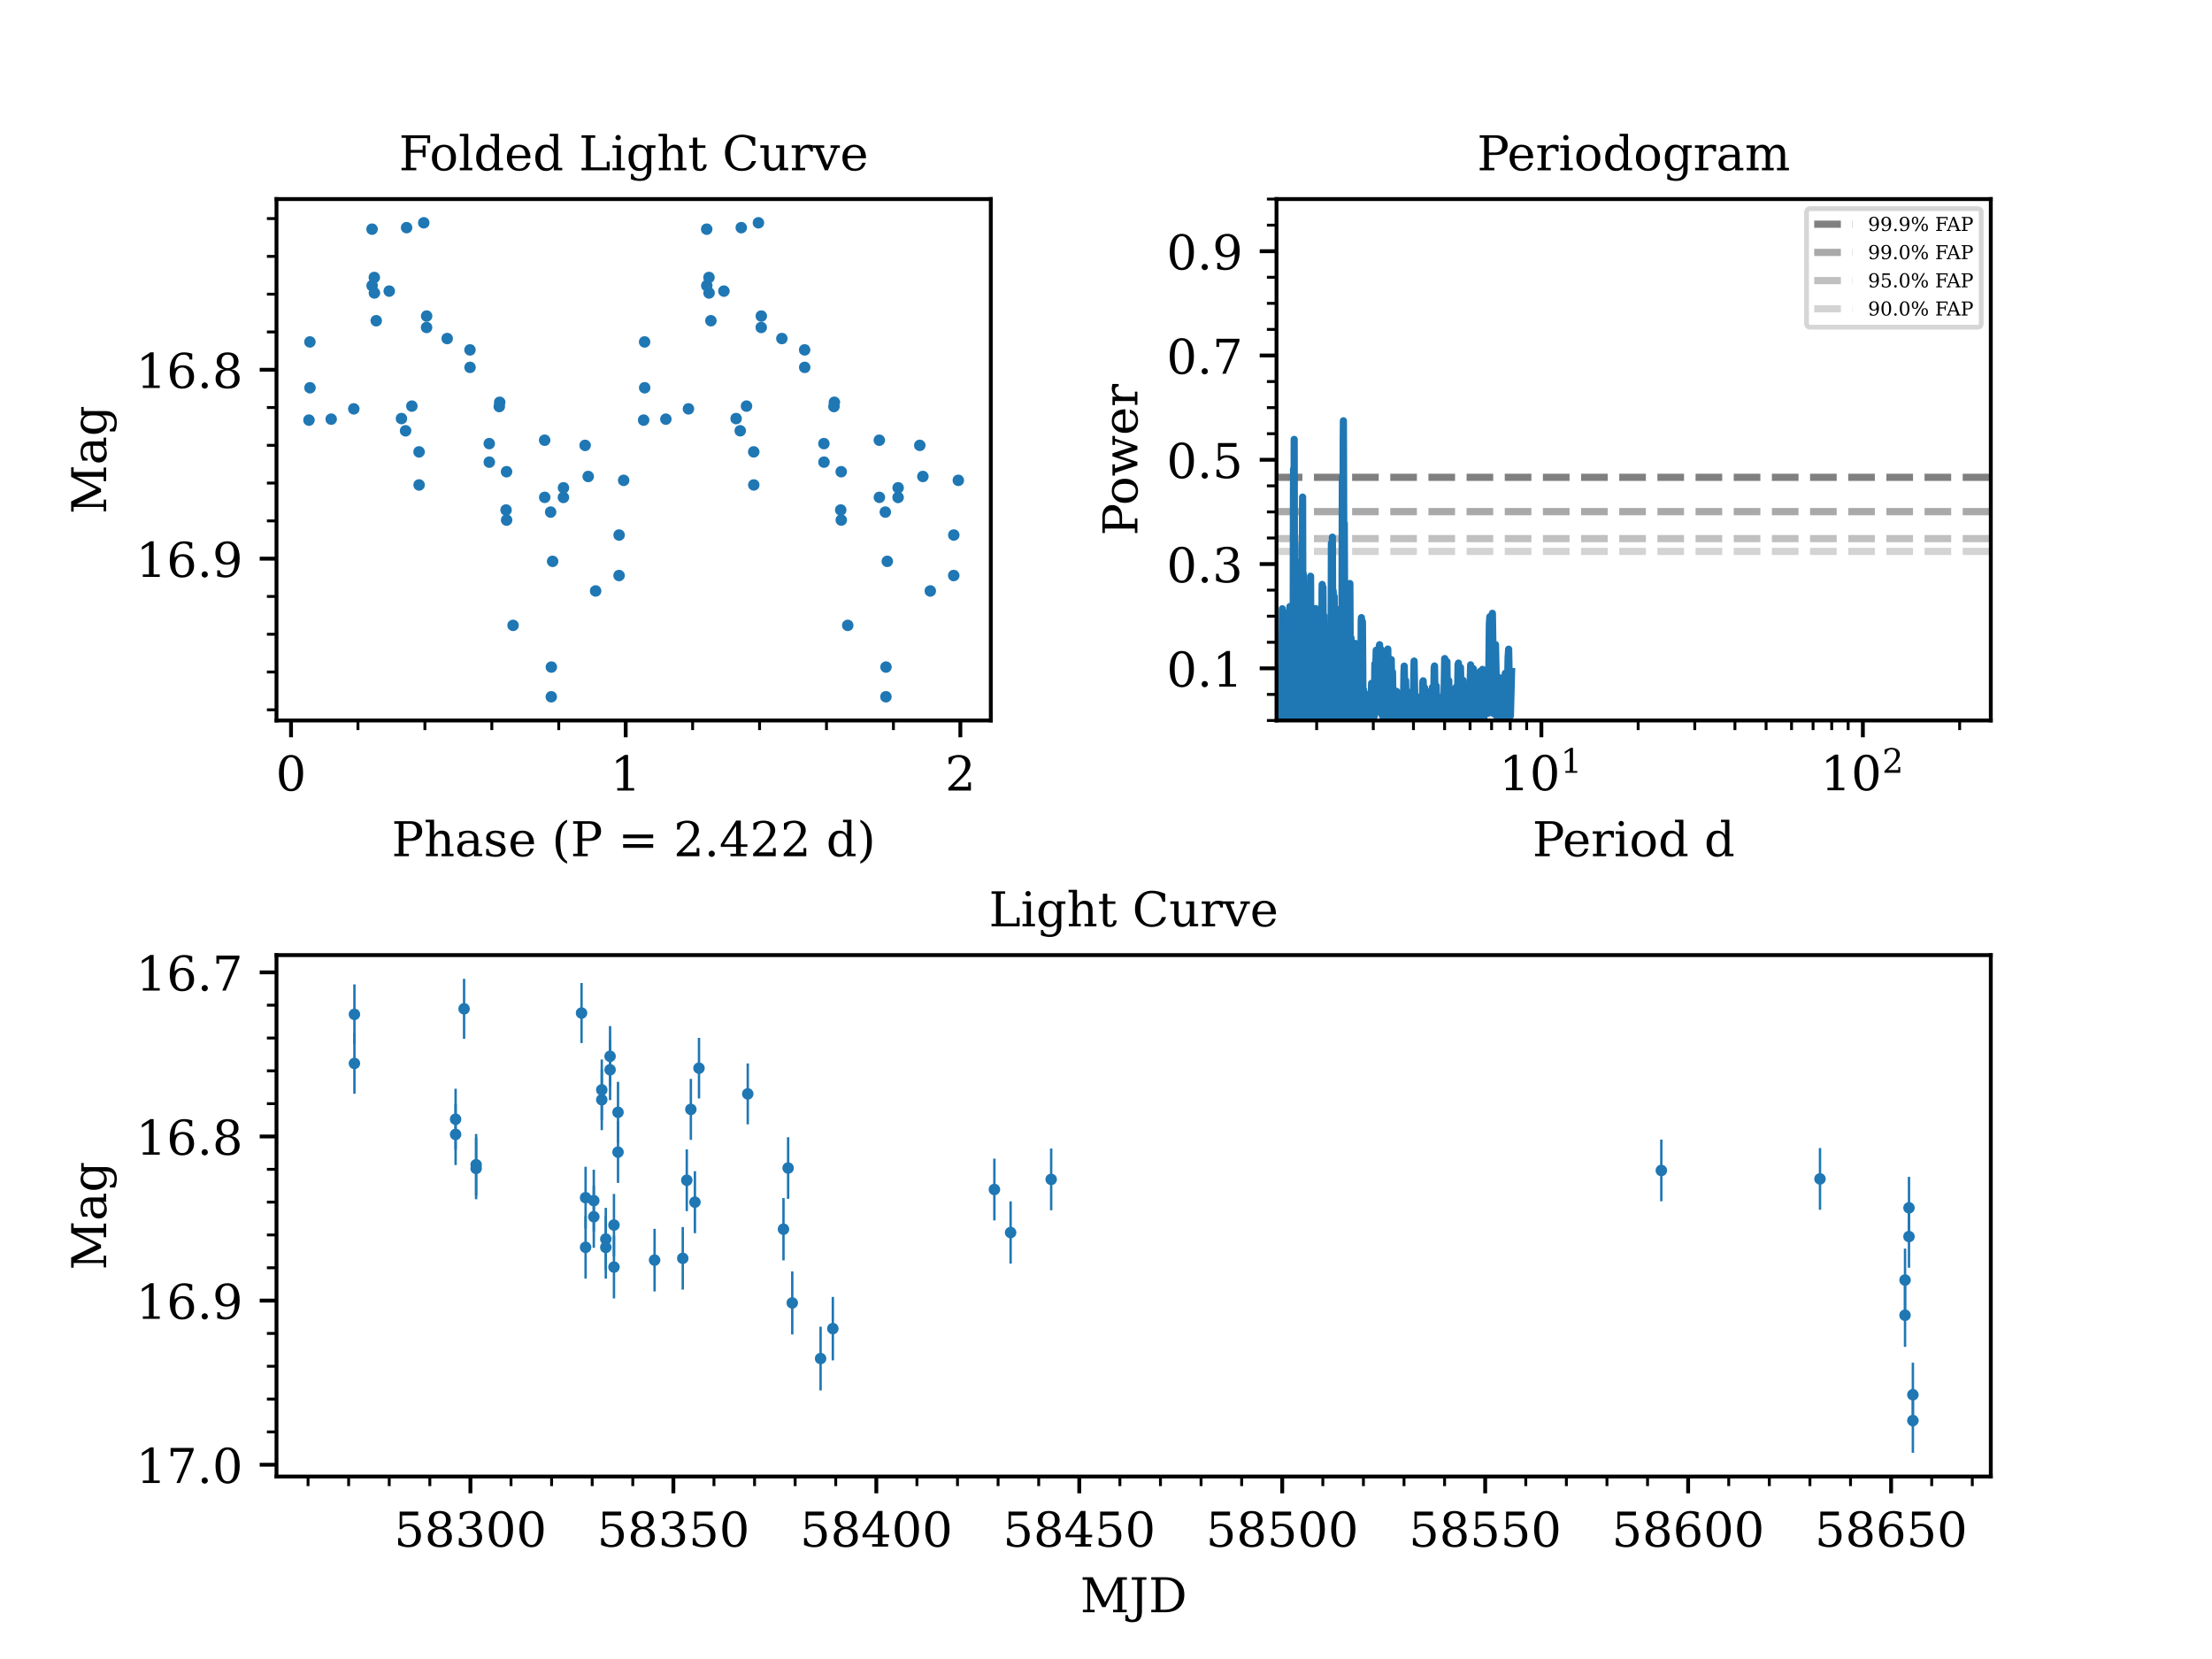 <?xml version="1.0" encoding="utf-8" standalone="no"?>
<!DOCTYPE svg PUBLIC "-//W3C//DTD SVG 1.1//EN"
  "http://www.w3.org/Graphics/SVG/1.1/DTD/svg11.dtd">
<!-- Created with matplotlib (https://matplotlib.org/) -->
<svg height="345.6pt" version="1.1" viewBox="0 0 460.8 345.6" width="460.8pt" xmlns="http://www.w3.org/2000/svg" xmlns:xlink="http://www.w3.org/1999/xlink">
 <defs>
  <style type="text/css">*{stroke-linecap:butt;stroke-linejoin:round;}</style>
 </defs>
 <g id="figure_1">
  <g id="patch_1">
   <path d="M 0 345.6 
L 460.8 345.6 
L 460.8 0 
L 0 0 
z
" style="fill:#ffffff;"/>
  </g>
  <g id="axes_1">
   <g id="patch_2">
    <path d="M 265.92 150.089 
L 414.72 150.089 
L 414.72 41.472 
L 265.92 41.472 
z
" style="fill:#ffffff;"/>
   </g>
   <g id="matplotlib.axis_1">
    <g id="xtick_1">
     <g id="line2d_1">
      <defs>
       <path d="M 0 0 
L 0 3.5 
" id="mcfc8f628cf" style="stroke:#000000;stroke-width:0.8;"/>
      </defs>
      <g>
       <use style="stroke:#000000;stroke-width:0.8;" x="321.098" xlink:href="#mcfc8f628cf" y="150.089"/>
      </g>
     </g>
     <g id="text_1">
      <!-- $\mathdefault{10^{1}}$ -->
      <g transform="translate(312.298 164.688)scale(0.1 -0.1)">
       <defs>
        <path d="M 14.203 0 
L 14.203 5.172 
L 26.906 5.172 
L 26.906 65.828 
L 12.203 56.297 
L 12.203 62.703 
L 29.984 74.219 
L 36.719 74.219 
L 36.719 5.172 
L 49.422 5.172 
L 49.422 0 
z
" id="DejaVuSerif-49"/>
        <path d="M 31.781 3.422 
Q 39.266 3.422 42.969 11.625 
Q 46.688 19.828 46.688 36.375 
Q 46.688 52.984 42.969 61.188 
Q 39.266 69.391 31.781 69.391 
Q 24.312 69.391 20.594 61.188 
Q 16.891 52.984 16.891 36.375 
Q 16.891 19.828 20.594 11.625 
Q 24.312 3.422 31.781 3.422 
z
M 31.781 -1.422 
Q 19.922 -1.422 13.25 8.531 
Q 6.594 18.5 6.594 36.375 
Q 6.594 54.297 13.25 64.25 
Q 19.922 74.219 31.781 74.219 
Q 43.703 74.219 50.344 64.25 
Q 56.984 54.297 56.984 36.375 
Q 56.984 18.5 50.344 8.531 
Q 43.703 -1.422 31.781 -1.422 
z
" id="DejaVuSerif-48"/>
       </defs>
       <use transform="translate(0 0.713)" xlink:href="#DejaVuSerif-49"/>
       <use transform="translate(63.623 0.713)" xlink:href="#DejaVuSerif-48"/>
       <use transform="translate(128.154 37.047)scale(0.7)" xlink:href="#DejaVuSerif-49"/>
      </g>
     </g>
    </g>
    <g id="xtick_2">
     <g id="line2d_2">
      <g>
       <use style="stroke:#000000;stroke-width:0.8;" x="388.069" xlink:href="#mcfc8f628cf" y="150.089"/>
      </g>
     </g>
     <g id="text_2">
      <!-- $\mathdefault{10^{2}}$ -->
      <g transform="translate(379.269 164.688)scale(0.1 -0.1)">
       <defs>
        <path d="M 12.797 55.516 
L 7.328 55.516 
L 7.328 68.5 
Q 12.547 71.297 17.844 72.75 
Q 23.141 74.219 28.219 74.219 
Q 39.594 74.219 46.188 68.703 
Q 52.781 63.188 52.781 53.719 
Q 52.781 43.016 37.844 28.125 
Q 36.672 27 36.078 26.422 
L 17.672 8.016 
L 48.094 8.016 
L 48.094 17 
L 53.812 17 
L 53.812 0 
L 6.781 0 
L 6.781 5.328 
L 28.906 27.391 
Q 36.234 34.719 39.359 40.844 
Q 42.484 46.969 42.484 53.719 
Q 42.484 61.078 38.641 65.234 
Q 34.812 69.391 28.078 69.391 
Q 21.094 69.391 17.281 65.922 
Q 13.484 62.453 12.797 55.516 
z
" id="DejaVuSerif-50"/>
       </defs>
       <use transform="translate(0 0.713)" xlink:href="#DejaVuSerif-49"/>
       <use transform="translate(63.623 0.713)" xlink:href="#DejaVuSerif-48"/>
       <use transform="translate(128.154 37.047)scale(0.7)" xlink:href="#DejaVuSerif-50"/>
      </g>
     </g>
    </g>
    <g id="xtick_3">
     <g id="line2d_3">
      <defs>
       <path d="M 0 0 
L 0 2 
" id="ma0c3ff9c2c" style="stroke:#000000;stroke-width:0.6;"/>
      </defs>
      <g>
       <use style="stroke:#000000;stroke-width:0.6;" x="274.287" xlink:href="#ma0c3ff9c2c" y="150.089"/>
      </g>
     </g>
    </g>
    <g id="xtick_4">
     <g id="line2d_4">
      <g>
       <use style="stroke:#000000;stroke-width:0.6;" x="286.08" xlink:href="#ma0c3ff9c2c" y="150.089"/>
      </g>
     </g>
    </g>
    <g id="xtick_5">
     <g id="line2d_5">
      <g>
       <use style="stroke:#000000;stroke-width:0.6;" x="294.448" xlink:href="#ma0c3ff9c2c" y="150.089"/>
      </g>
     </g>
    </g>
    <g id="xtick_6">
     <g id="line2d_6">
      <g>
       <use style="stroke:#000000;stroke-width:0.6;" x="300.938" xlink:href="#ma0c3ff9c2c" y="150.089"/>
      </g>
     </g>
    </g>
    <g id="xtick_7">
     <g id="line2d_7">
      <g>
       <use style="stroke:#000000;stroke-width:0.6;" x="306.241" xlink:href="#ma0c3ff9c2c" y="150.089"/>
      </g>
     </g>
    </g>
    <g id="xtick_8">
     <g id="line2d_8">
      <g>
       <use style="stroke:#000000;stroke-width:0.6;" x="310.724" xlink:href="#ma0c3ff9c2c" y="150.089"/>
      </g>
     </g>
    </g>
    <g id="xtick_9">
     <g id="line2d_9">
      <g>
       <use style="stroke:#000000;stroke-width:0.6;" x="314.608" xlink:href="#ma0c3ff9c2c" y="150.089"/>
      </g>
     </g>
    </g>
    <g id="xtick_10">
     <g id="line2d_10">
      <g>
       <use style="stroke:#000000;stroke-width:0.6;" x="318.034" xlink:href="#ma0c3ff9c2c" y="150.089"/>
      </g>
     </g>
    </g>
    <g id="xtick_11">
     <g id="line2d_11">
      <g>
       <use style="stroke:#000000;stroke-width:0.6;" x="341.259" xlink:href="#ma0c3ff9c2c" y="150.089"/>
      </g>
     </g>
    </g>
    <g id="xtick_12">
     <g id="line2d_12">
      <g>
       <use style="stroke:#000000;stroke-width:0.6;" x="353.052" xlink:href="#ma0c3ff9c2c" y="150.089"/>
      </g>
     </g>
    </g>
    <g id="xtick_13">
     <g id="line2d_13">
      <g>
       <use style="stroke:#000000;stroke-width:0.6;" x="361.419" xlink:href="#ma0c3ff9c2c" y="150.089"/>
      </g>
     </g>
    </g>
    <g id="xtick_14">
     <g id="line2d_14">
      <g>
       <use style="stroke:#000000;stroke-width:0.6;" x="367.909" xlink:href="#ma0c3ff9c2c" y="150.089"/>
      </g>
     </g>
    </g>
    <g id="xtick_15">
     <g id="line2d_15">
      <g>
       <use style="stroke:#000000;stroke-width:0.6;" x="373.212" xlink:href="#ma0c3ff9c2c" y="150.089"/>
      </g>
     </g>
    </g>
    <g id="xtick_16">
     <g id="line2d_16">
      <g>
       <use style="stroke:#000000;stroke-width:0.6;" x="377.695" xlink:href="#ma0c3ff9c2c" y="150.089"/>
      </g>
     </g>
    </g>
    <g id="xtick_17">
     <g id="line2d_17">
      <g>
       <use style="stroke:#000000;stroke-width:0.6;" x="381.579" xlink:href="#ma0c3ff9c2c" y="150.089"/>
      </g>
     </g>
    </g>
    <g id="xtick_18">
     <g id="line2d_18">
      <g>
       <use style="stroke:#000000;stroke-width:0.6;" x="385.005" xlink:href="#ma0c3ff9c2c" y="150.089"/>
      </g>
     </g>
    </g>
    <g id="xtick_19">
     <g id="line2d_19">
      <g>
       <use style="stroke:#000000;stroke-width:0.6;" x="408.23" xlink:href="#ma0c3ff9c2c" y="150.089"/>
      </g>
     </g>
    </g>
    <g id="text_3">
     <!-- Period d -->
     <g transform="translate(319.232 178.366)scale(0.1 -0.1)">
      <defs>
       <path d="M 24.703 37.109 
L 37.594 37.109 
Q 44.875 37.109 48.672 41.031 
Q 52.484 44.969 52.484 52.391 
Q 52.484 59.859 48.672 63.766 
Q 44.875 67.672 37.594 67.672 
L 24.703 67.672 
z
M 5.516 0 
L 5.516 5.172 
L 14.797 5.172 
L 14.797 67.672 
L 5.516 67.672 
L 5.516 72.906 
L 39.984 72.906 
Q 50.922 72.906 57.312 67.359 
Q 63.719 61.812 63.719 52.391 
Q 63.719 43.016 57.312 37.453 
Q 50.922 31.891 39.984 31.891 
L 24.703 31.891 
L 24.703 5.172 
L 35.984 5.172 
L 35.984 0 
z
" id="DejaVuSerif-80"/>
       <path d="M 54.203 25 
L 15.484 25 
L 15.484 24.609 
Q 15.484 14.109 19.438 8.766 
Q 23.391 3.422 31.109 3.422 
Q 37.016 3.422 40.797 6.516 
Q 44.578 9.625 46.094 15.719 
L 53.328 15.719 
Q 51.172 7.172 45.375 2.875 
Q 39.594 -1.422 30.172 -1.422 
Q 18.797 -1.422 11.891 6.078 
Q 4.984 13.578 4.984 25.984 
Q 4.984 38.281 11.766 45.797 
Q 18.562 53.328 29.594 53.328 
Q 41.359 53.328 47.656 46.062 
Q 53.953 38.812 54.203 25 
z
M 43.609 30.172 
Q 43.312 39.266 39.766 43.875 
Q 36.234 48.484 29.594 48.484 
Q 23.391 48.484 19.828 43.844 
Q 16.266 39.203 15.484 30.172 
z
" id="DejaVuSerif-101"/>
       <path d="M 47.797 52 
L 47.797 39.016 
L 42.625 39.016 
Q 42.391 42.875 40.484 44.781 
Q 38.578 46.688 34.906 46.688 
Q 28.266 46.688 24.719 42.094 
Q 21.188 37.5 21.188 28.906 
L 21.188 5.172 
L 31.594 5.172 
L 31.594 0 
L 4.109 0 
L 4.109 5.172 
L 12.203 5.172 
L 12.203 46.781 
L 3.609 46.781 
L 3.609 51.906 
L 21.188 51.906 
L 21.188 42.672 
Q 23.828 48.094 27.969 50.703 
Q 32.125 53.328 38.094 53.328 
Q 40.281 53.328 42.703 52.984 
Q 45.125 52.641 47.797 52 
z
" id="DejaVuSerif-114"/>
       <path d="M 9.719 68.016 
Q 9.719 70.266 11.344 71.922 
Q 12.984 73.578 15.281 73.578 
Q 17.531 73.578 19.156 71.922 
Q 20.797 70.266 20.797 68.016 
Q 20.797 65.719 19.188 64.109 
Q 17.578 62.5 15.281 62.5 
Q 12.984 62.5 11.344 64.109 
Q 9.719 65.719 9.719 68.016 
z
M 21.188 5.172 
L 29.688 5.172 
L 29.688 0 
L 3.609 0 
L 3.609 5.172 
L 12.203 5.172 
L 12.203 46.688 
L 3.609 46.688 
L 3.609 51.906 
L 21.188 51.906 
z
" id="DejaVuSerif-105"/>
       <path d="M 30.078 3.422 
Q 37.312 3.422 40.984 9.125 
Q 44.672 14.844 44.672 25.984 
Q 44.672 37.109 40.984 42.797 
Q 37.312 48.484 30.078 48.484 
Q 22.859 48.484 19.172 42.797 
Q 15.484 37.109 15.484 25.984 
Q 15.484 14.844 19.188 9.125 
Q 22.906 3.422 30.078 3.422 
z
M 30.078 -1.422 
Q 18.75 -1.422 11.859 6.078 
Q 4.984 13.578 4.984 25.984 
Q 4.984 38.375 11.844 45.844 
Q 18.703 53.328 30.078 53.328 
Q 41.453 53.328 48.312 45.844 
Q 55.172 38.375 55.172 25.984 
Q 55.172 13.578 48.312 6.078 
Q 41.453 -1.422 30.078 -1.422 
z
" id="DejaVuSerif-111"/>
       <path d="M 52.484 5.172 
L 61.078 5.172 
L 61.078 0 
L 43.5 0 
L 43.5 8.109 
Q 40.875 3.219 36.797 0.891 
Q 32.719 -1.422 26.703 -1.422 
Q 17.141 -1.422 11.062 6.172 
Q 4.984 13.766 4.984 25.984 
Q 4.984 38.188 11.031 45.75 
Q 17.094 53.328 26.703 53.328 
Q 32.719 53.328 36.797 51 
Q 40.875 48.688 43.5 43.797 
L 43.5 70.797 
L 35.016 70.797 
L 35.016 75.984 
L 52.484 75.984 
z
M 43.5 23.391 
L 43.5 28.516 
Q 43.5 37.844 39.906 42.766 
Q 36.328 47.703 29.5 47.703 
Q 22.562 47.703 19.016 42.234 
Q 15.484 36.766 15.484 25.984 
Q 15.484 15.234 19.016 9.719 
Q 22.562 4.203 29.5 4.203 
Q 36.328 4.203 39.906 9.109 
Q 43.5 14.016 43.5 23.391 
z
" id="DejaVuSerif-100"/>
       <path id="DejaVuSerif-32"/>
      </defs>
      <use xlink:href="#DejaVuSerif-80"/>
      <use x="62.785" xlink:href="#DejaVuSerif-101"/>
      <use x="121.965" xlink:href="#DejaVuSerif-114"/>
      <use x="169.768" xlink:href="#DejaVuSerif-105"/>
      <use x="201.75" xlink:href="#DejaVuSerif-111"/>
      <use x="261.955" xlink:href="#DejaVuSerif-100"/>
      <use x="325.969" xlink:href="#DejaVuSerif-32"/>
      <use x="357.756" xlink:href="#DejaVuSerif-100"/>
     </g>
    </g>
   </g>
   <g id="matplotlib.axis_2">
    <g id="ytick_1">
     <g id="line2d_20">
      <defs>
       <path d="M 0 0 
L -3.5 0 
" id="m41bbb68f77" style="stroke:#000000;stroke-width:0.8;"/>
      </defs>
      <g>
       <use style="stroke:#000000;stroke-width:0.8;" x="265.92" xlink:href="#m41bbb68f77" y="139.227"/>
      </g>
     </g>
     <g id="text_4">
      <!-- 0.1 -->
      <g transform="translate(243.017 143.027)scale(0.1 -0.1)">
       <defs>
        <path d="M 9.422 5.078 
Q 9.422 7.812 11.281 9.719 
Q 13.141 11.625 15.922 11.625 
Q 18.609 11.625 20.5 9.719 
Q 22.406 7.812 22.406 5.078 
Q 22.406 2.391 20.5 0.484 
Q 18.609 -1.422 15.922 -1.422 
Q 13.141 -1.422 11.281 0.453 
Q 9.422 2.344 9.422 5.078 
z
" id="DejaVuSerif-46"/>
       </defs>
       <use xlink:href="#DejaVuSerif-48"/>
       <use x="63.623" xlink:href="#DejaVuSerif-46"/>
       <use x="95.41" xlink:href="#DejaVuSerif-49"/>
      </g>
     </g>
    </g>
    <g id="ytick_2">
     <g id="line2d_21">
      <g>
       <use style="stroke:#000000;stroke-width:0.8;" x="265.92" xlink:href="#m41bbb68f77" y="117.504"/>
      </g>
     </g>
     <g id="text_5">
      <!-- 0.3 -->
      <g transform="translate(243.017 121.303)scale(0.1 -0.1)">
       <defs>
        <path d="M 9.719 69.828 
Q 15.438 71.969 20.672 73.094 
Q 25.922 74.219 30.516 74.219 
Q 41.219 74.219 47.219 69.594 
Q 53.219 64.984 53.219 56.781 
Q 53.219 50.203 49.062 45.781 
Q 44.922 41.359 37.312 39.797 
Q 46.297 38.531 51.25 33.281 
Q 56.203 28.031 56.203 19.672 
Q 56.203 9.469 49.344 4.016 
Q 42.484 -1.422 29.594 -1.422 
Q 23.875 -1.422 18.422 -0.188 
Q 12.984 1.031 7.625 3.516 
L 7.625 17.672 
L 13.094 17.672 
Q 13.578 10.641 17.828 7.031 
Q 22.078 3.422 29.781 3.422 
Q 37.25 3.422 41.578 7.734 
Q 45.906 12.062 45.906 19.578 
Q 45.906 28.172 41.453 32.594 
Q 37.016 37.016 28.422 37.016 
L 23.781 37.016 
L 23.781 42 
L 26.219 42 
Q 34.766 42 39.031 45.531 
Q 43.312 49.078 43.312 56.203 
Q 43.312 62.594 39.797 65.984 
Q 36.281 69.391 29.688 69.391 
Q 23.094 69.391 19.453 66.266 
Q 15.828 63.141 15.188 56.984 
L 9.719 56.984 
z
" id="DejaVuSerif-51"/>
       </defs>
       <use xlink:href="#DejaVuSerif-48"/>
       <use x="63.623" xlink:href="#DejaVuSerif-46"/>
       <use x="95.41" xlink:href="#DejaVuSerif-51"/>
      </g>
     </g>
    </g>
    <g id="ytick_3">
     <g id="line2d_22">
      <g>
       <use style="stroke:#000000;stroke-width:0.8;" x="265.92" xlink:href="#m41bbb68f77" y="95.781"/>
      </g>
     </g>
     <g id="text_6">
      <!-- 0.5 -->
      <g transform="translate(243.017 99.58)scale(0.1 -0.1)">
       <defs>
        <path d="M 50.297 72.906 
L 50.297 64.891 
L 16.891 64.891 
L 16.891 44 
Q 19.438 45.75 22.828 46.625 
Q 26.219 47.516 30.422 47.516 
Q 42.234 47.516 49.062 40.969 
Q 55.906 34.422 55.906 23.094 
Q 55.906 11.531 49 5.047 
Q 42.094 -1.422 29.594 -1.422 
Q 24.562 -1.422 19.281 -0.188 
Q 14.016 1.031 8.5 3.516 
L 8.5 17.672 
L 14.016 17.672 
Q 14.453 10.75 18.422 7.078 
Q 22.406 3.422 29.594 3.422 
Q 37.312 3.422 41.453 8.5 
Q 45.609 13.578 45.609 23.094 
Q 45.609 32.562 41.484 37.609 
Q 37.359 42.672 29.594 42.672 
Q 25.203 42.672 21.844 41.109 
Q 18.5 39.547 15.922 36.281 
L 11.719 36.281 
L 11.719 72.906 
z
" id="DejaVuSerif-53"/>
       </defs>
       <use xlink:href="#DejaVuSerif-48"/>
       <use x="63.623" xlink:href="#DejaVuSerif-46"/>
       <use x="95.41" xlink:href="#DejaVuSerif-53"/>
      </g>
     </g>
    </g>
    <g id="ytick_4">
     <g id="line2d_23">
      <g>
       <use style="stroke:#000000;stroke-width:0.8;" x="265.92" xlink:href="#m41bbb68f77" y="74.057"/>
      </g>
     </g>
     <g id="text_7">
      <!-- 0.7 -->
      <g transform="translate(243.017 77.856)scale(0.1 -0.1)">
       <defs>
        <path d="M 56.391 67.922 
L 27.875 0 
L 20.609 0 
L 47.797 64.891 
L 14.109 64.891 
L 14.109 55.906 
L 8.406 55.906 
L 8.406 72.906 
L 56.391 72.906 
z
" id="DejaVuSerif-55"/>
       </defs>
       <use xlink:href="#DejaVuSerif-48"/>
       <use x="63.623" xlink:href="#DejaVuSerif-46"/>
       <use x="95.41" xlink:href="#DejaVuSerif-55"/>
      </g>
     </g>
    </g>
    <g id="ytick_5">
     <g id="line2d_24">
      <g>
       <use style="stroke:#000000;stroke-width:0.8;" x="265.92" xlink:href="#m41bbb68f77" y="52.334"/>
      </g>
     </g>
     <g id="text_8">
      <!-- 0.9 -->
      <g transform="translate(243.017 56.133)scale(0.1 -0.1)">
       <defs>
        <path d="M 46.781 32.672 
Q 43.5 29 39.25 27.188 
Q 35.016 25.391 29.688 25.391 
Q 18.844 25.391 12.562 31.938 
Q 6.297 38.484 6.297 49.812 
Q 6.297 60.891 13.109 67.547 
Q 19.922 74.219 31.297 74.219 
Q 43.656 74.219 50.266 65.016 
Q 56.891 55.812 56.891 38.719 
Q 56.891 19.578 49.016 9.078 
Q 41.156 -1.422 26.906 -1.422 
Q 23.047 -1.422 18.797 -0.688 
Q 14.547 0.047 10.109 1.516 
L 10.109 13.625 
L 15.578 13.625 
Q 16.219 8.688 19.391 6.047 
Q 22.562 3.422 27.875 3.422 
Q 37.359 3.422 41.984 10.562 
Q 46.625 17.719 46.781 32.672 
z
M 30.906 69.391 
Q 23.969 69.391 20.281 64.328 
Q 16.609 59.281 16.609 49.812 
Q 16.609 40.328 20.281 35.25 
Q 23.969 30.172 30.906 30.172 
Q 37.844 30.172 41.531 35.078 
Q 45.219 39.984 45.219 49.219 
Q 45.219 58.938 41.5 64.156 
Q 37.797 69.391 30.906 69.391 
z
" id="DejaVuSerif-57"/>
       </defs>
       <use xlink:href="#DejaVuSerif-48"/>
       <use x="63.623" xlink:href="#DejaVuSerif-46"/>
       <use x="95.41" xlink:href="#DejaVuSerif-57"/>
      </g>
     </g>
    </g>
    <g id="ytick_6">
     <g id="line2d_25">
      <defs>
       <path d="M 0 0 
L -2 0 
" id="mfad22e9533" style="stroke:#000000;stroke-width:0.6;"/>
      </defs>
      <g>
       <use style="stroke:#000000;stroke-width:0.6;" x="265.92" xlink:href="#mfad22e9533" y="150.089"/>
      </g>
     </g>
    </g>
    <g id="ytick_7">
     <g id="line2d_26">
      <g>
       <use style="stroke:#000000;stroke-width:0.6;" x="265.92" xlink:href="#mfad22e9533" y="144.658"/>
      </g>
     </g>
    </g>
    <g id="ytick_8">
     <g id="line2d_27">
      <g>
       <use style="stroke:#000000;stroke-width:0.6;" x="265.92" xlink:href="#mfad22e9533" y="133.797"/>
      </g>
     </g>
    </g>
    <g id="ytick_9">
     <g id="line2d_28">
      <g>
       <use style="stroke:#000000;stroke-width:0.6;" x="265.92" xlink:href="#mfad22e9533" y="128.366"/>
      </g>
     </g>
    </g>
    <g id="ytick_10">
     <g id="line2d_29">
      <g>
       <use style="stroke:#000000;stroke-width:0.6;" x="265.92" xlink:href="#mfad22e9533" y="122.935"/>
      </g>
     </g>
    </g>
    <g id="ytick_11">
     <g id="line2d_30">
      <g>
       <use style="stroke:#000000;stroke-width:0.6;" x="265.92" xlink:href="#mfad22e9533" y="112.073"/>
      </g>
     </g>
    </g>
    <g id="ytick_12">
     <g id="line2d_31">
      <g>
       <use style="stroke:#000000;stroke-width:0.6;" x="265.92" xlink:href="#mfad22e9533" y="106.642"/>
      </g>
     </g>
    </g>
    <g id="ytick_13">
     <g id="line2d_32">
      <g>
       <use style="stroke:#000000;stroke-width:0.6;" x="265.92" xlink:href="#mfad22e9533" y="101.211"/>
      </g>
     </g>
    </g>
    <g id="ytick_14">
     <g id="line2d_33">
      <g>
       <use style="stroke:#000000;stroke-width:0.6;" x="265.92" xlink:href="#mfad22e9533" y="90.35"/>
      </g>
     </g>
    </g>
    <g id="ytick_15">
     <g id="line2d_34">
      <g>
       <use style="stroke:#000000;stroke-width:0.6;" x="265.92" xlink:href="#mfad22e9533" y="84.919"/>
      </g>
     </g>
    </g>
    <g id="ytick_16">
     <g id="line2d_35">
      <g>
       <use style="stroke:#000000;stroke-width:0.6;" x="265.92" xlink:href="#mfad22e9533" y="79.488"/>
      </g>
     </g>
    </g>
    <g id="ytick_17">
     <g id="line2d_36">
      <g>
       <use style="stroke:#000000;stroke-width:0.6;" x="265.92" xlink:href="#mfad22e9533" y="68.626"/>
      </g>
     </g>
    </g>
    <g id="ytick_18">
     <g id="line2d_37">
      <g>
       <use style="stroke:#000000;stroke-width:0.6;" x="265.92" xlink:href="#mfad22e9533" y="63.195"/>
      </g>
     </g>
    </g>
    <g id="ytick_19">
     <g id="line2d_38">
      <g>
       <use style="stroke:#000000;stroke-width:0.6;" x="265.92" xlink:href="#mfad22e9533" y="57.765"/>
      </g>
     </g>
    </g>
    <g id="ytick_20">
     <g id="line2d_39">
      <g>
       <use style="stroke:#000000;stroke-width:0.6;" x="265.92" xlink:href="#mfad22e9533" y="46.903"/>
      </g>
     </g>
    </g>
    <g id="ytick_21">
     <g id="line2d_40">
      <g>
       <use style="stroke:#000000;stroke-width:0.6;" x="265.92" xlink:href="#mfad22e9533" y="41.472"/>
      </g>
     </g>
    </g>
    <g id="text_9">
     <!-- Power -->
     <g transform="translate(236.937 111.584)rotate(-90)scale(0.1 -0.1)">
      <defs>
       <path d="M 48 51.906 
L 61.281 11.375 
L 73 46.688 
L 65.484 46.688 
L 65.484 51.906 
L 84.281 51.906 
L 84.281 46.688 
L 78.516 46.688 
L 63.094 0 
L 55.609 0 
L 42.828 38.812 
L 29.984 0 
L 22.797 0 
L 7.422 46.688 
L 1.609 46.688 
L 1.609 51.906 
L 25.094 51.906 
L 25.094 46.688 
L 16.703 46.688 
L 28.328 11.375 
L 41.703 51.906 
z
" id="DejaVuSerif-119"/>
      </defs>
      <use xlink:href="#DejaVuSerif-80"/>
      <use x="63.285" xlink:href="#DejaVuSerif-111"/>
      <use x="123.49" xlink:href="#DejaVuSerif-119"/>
      <use x="209.086" xlink:href="#DejaVuSerif-101"/>
      <use x="268.266" xlink:href="#DejaVuSerif-114"/>
     </g>
    </g>
   </g>
   <g id="LineCollection_1">
    <path clip-path="url(#pbb79bf2bb8)" d="M 233.967 99.435 
L 414.72 99.435 
" style="fill:none;stroke:#808080;stroke-dasharray:5.55,2.4;stroke-dashoffset:0;stroke-width:1.5;"/>
   </g>
   <g id="LineCollection_2">
    <path clip-path="url(#pbb79bf2bb8)" d="M 233.967 106.58 
L 414.72 106.58 
" style="fill:none;stroke:#a9a9a9;stroke-dasharray:5.55,2.4;stroke-dashoffset:0;stroke-width:1.5;"/>
   </g>
   <g id="LineCollection_3">
    <path clip-path="url(#pbb79bf2bb8)" d="M 233.967 112.205 
L 414.72 112.205 
" style="fill:none;stroke:#c0c0c0;stroke-dasharray:5.55,2.4;stroke-dashoffset:0;stroke-width:1.5;"/>
   </g>
   <g id="LineCollection_4">
    <path clip-path="url(#pbb79bf2bb8)" d="M 233.967 114.863 
L 414.72 114.863 
" style="fill:none;stroke:#d3d3d3;stroke-dasharray:5.55,2.4;stroke-dashoffset:0;stroke-width:1.5;"/>
   </g>
   <g id="line2d_41"/>
   <g id="line2d_42">
    <path clip-path="url(#pbb79bf2bb8)" d="M 314.886 139.888 
L 314.643 149.133 
L 314.521 149.074 
L 314.281 135.235 
L 314.161 136.973 
L 313.923 149.93 
L 313.805 147.813 
L 313.57 140.261 
L 313.337 149.456 
L 313.222 147.857 
L 312.991 142.053 
L 312.649 149.436 
L 312.311 141.153 
L 311.977 149.37 
L 311.867 149.421 
L 311.538 134.276 
L 311.212 148.714 
L 310.891 127.763 
L 310.572 146.075 
L 310.362 128.474 
L 310.258 129.976 
L 310.05 148.567 
L 309.946 148.471 
L 309.74 140.471 
L 309.536 147.851 
L 309.333 145.67 
L 309.132 149.779 
L 309.031 147.618 
L 308.832 139.437 
L 308.535 149.55 
L 308.339 139.865 
L 308.242 141.452 
L 308.048 150.075 
L 307.855 142.065 
L 307.759 142.531 
L 307.568 149.422 
L 307.378 145.41 
L 307.284 145.658 
L 307.096 149.353 
L 306.909 139.29 
L 306.817 140.327 
L 306.632 149.601 
L 306.357 138.499 
L 306.084 149.765 
L 305.904 142.831 
L 305.814 143.578 
L 305.635 149.387 
L 305.547 148.97 
L 305.281 145.422 
L 304.932 149.599 
L 304.758 141.704 
L 304.672 141.789 
L 304.5 149.537 
L 304.415 147.559 
L 304.245 139.043 
L 303.991 148.941 
L 303.823 138.131 
L 303.74 138.461 
L 303.574 149.509 
L 303.491 148.745 
L 303.326 143.166 
L 303.162 149.205 
L 303.08 148.355 
L 302.999 147.369 
L 302.756 149.463 
L 302.595 144.084 
L 302.355 149.653 
L 302.197 144.79 
L 302.039 149.855 
L 301.96 148.939 
L 301.804 141.77 
L 301.726 142.844 
L 301.571 148.152 
L 301.416 137.815 
L 301.339 138.12 
L 301.186 148.362 
L 301.034 140.454 
L 300.958 137.187 
L 300.731 149.818 
L 300.656 147.62 
L 300.581 145.067 
L 300.506 145.603 
L 300.358 148.752 
L 300.283 148.27 
L 300.062 149.616 
L 299.915 146.298 
L 299.697 149.48 
L 299.624 148.808 
L 299.552 148.398 
L 299.408 149.999 
L 299.193 142.883 
L 299.051 148.336 
L 298.98 147.338 
L 298.838 138.734 
L 298.768 139.161 
L 298.628 148.952 
L 298.419 143.162 
L 298.211 149.89 
L 298.073 147.994 
L 297.936 149.403 
L 297.8 146.708 
L 297.664 149.938 
L 297.597 149.132 
L 297.462 144.148 
L 297.261 149.694 
L 297.194 147.773 
L 297.128 146.397 
L 296.995 149.593 
L 296.929 149.197 
L 296.797 143.292 
L 296.732 144.693 
L 296.601 148.49 
L 296.471 141.822 
L 296.406 141.968 
L 296.276 149.704 
L 296.212 148.788 
L 296.084 145.486 
L 295.956 149.96 
L 295.892 148.936 
L 295.765 146.062 
L 295.575 149.957 
L 295.512 149.115 
L 295.449 148.482 
L 295.387 148.593 
L 295.137 149.989 
L 295.075 149.676 
L 294.952 144.957 
L 294.89 144.967 
L 294.767 148.321 
L 294.584 137.709 
L 294.523 140.341 
L 294.402 147.894 
L 294.281 143.908 
L 294.221 144.467 
L 294.101 149.996 
L 294.041 149.545 
L 293.982 148.603 
L 293.922 148.882 
L 293.863 149.832 
L 293.803 149.226 
L 293.685 144.825 
L 293.626 145.114 
L 293.508 149.306 
L 293.45 148.683 
L 293.391 147.815 
L 293.333 148.004 
L 293.216 149.583 
L 293.158 149.059 
L 293.1 149.067 
L 293.043 149.675 
L 292.985 149.134 
L 292.813 141.76 
L 292.698 146.902 
L 292.641 144.634 
L 292.528 138.759 
L 292.471 140.04 
L 292.358 147.24 
L 292.302 146.471 
L 292.245 144.51 
L 292.189 144.808 
L 292.021 150.035 
L 291.966 149.58 
L 291.91 149.644 
L 291.855 150.064 
L 291.799 149.695 
L 291.689 147.297 
L 291.634 147.806 
L 291.524 150.066 
L 291.469 149.811 
L 291.251 147.689 
L 291.197 146.282 
L 291.143 147.046 
L 291.089 148.799 
L 291.035 148.665 
L 290.927 144.016 
L 290.874 144.237 
L 290.713 149.068 
L 290.607 147.427 
L 290.501 150.045 
L 290.448 149.37 
L 290.342 147.4 
L 290.237 148.471 
L 290.081 139.989 
L 289.976 144.568 
L 289.924 144.433 
L 289.821 137.401 
L 289.769 140.263 
L 289.615 149.225 
L 289.461 147.135 
L 289.359 142.616 
L 289.309 143.776 
L 289.258 145.761 
L 289.207 144.599 
L 289.106 135.207 
L 289.056 135.573 
L 288.905 144.954 
L 288.855 143.031 
L 288.805 141.798 
L 288.458 149.967 
L 288.408 149.604 
L 288.31 146.442 
L 288.261 147.402 
L 288.163 149.843 
L 288.114 149.028 
L 287.969 146.532 
L 287.92 146.566 
L 287.823 148.805 
L 287.775 147.626 
L 287.631 135.207 
L 287.488 142.675 
L 287.392 134.307 
L 287.345 134.525 
L 287.203 148.114 
L 287.156 147.654 
L 287.108 146.861 
L 287.061 147.262 
L 287.014 147.806 
L 286.921 146.039 
L 286.827 148.241 
L 286.688 135.45 
L 286.641 137.367 
L 286.549 146.193 
L 286.503 143.64 
L 286.411 138.274 
L 286.273 149.215 
L 286.227 146.752 
L 286.182 145.963 
L 286.091 150.034 
L 286.045 148.688 
L 285.954 144.487 
L 285.864 149.094 
L 285.819 147.756 
L 285.729 142.347 
L 285.684 144.58 
L 285.595 149.787 
L 285.55 148.384 
L 285.505 147.191 
L 285.461 148.197 
L 285.416 149.909 
L 285.372 149.01 
L 285.283 145.286 
L 285.239 147.17 
L 285.195 149.602 
L 285.151 149.342 
L 285.063 144.687 
L 285.019 145.367 
L 284.888 149.804 
L 284.844 149.8 
L 284.801 149.475 
L 284.671 145.459 
L 284.627 147.032 
L 284.541 149.816 
L 284.455 146.004 
L 284.412 146.238 
L 284.284 149.898 
L 284.241 149.52 
L 284.156 148.139 
L 284.071 143.72 
L 284.028 144.625 
L 283.986 147.574 
L 283.944 147.294 
L 283.817 129.502 
L 283.775 134.912 
L 283.733 142.808 
L 283.691 142.558 
L 283.608 128.661 
L 283.566 129.35 
L 283.483 147.37 
L 283.4 141.797 
L 283.358 139.789 
L 283.276 148.798 
L 283.235 148.105 
L 283.152 140.978 
L 283.111 142.894 
L 283.029 150.026 
L 282.988 148.512 
L 282.947 147.196 
L 282.907 147.425 
L 282.866 148.269 
L 282.825 147.832 
L 282.785 146.692 
L 282.744 147.597 
L 282.704 149.849 
L 282.663 148.706 
L 282.542 138.108 
L 282.462 148.333 
L 282.422 144.728 
L 282.342 134.028 
L 282.302 137.492 
L 282.222 148.563 
L 282.182 145.027 
L 282.142 140.184 
L 282.103 140.302 
L 281.984 149.71 
L 281.945 147.5 
L 281.905 146.134 
L 281.866 147.791 
L 281.827 149.541 
L 281.787 149.511 
L 281.67 143.451 
L 281.631 145.973 
L 281.553 149.281 
L 281.437 132.885 
L 281.398 134.669 
L 281.321 144.754 
L 281.205 121.556 
L 281.167 126.998 
L 281.09 145.049 
L 281.052 137.915 
L 280.975 130.543 
L 280.899 147.818 
L 280.823 140.55 
L 280.785 137.799 
L 280.747 141.965 
L 280.71 148.726 
L 280.634 143.776 
L 280.596 139.794 
L 280.559 140.548 
L 280.484 150.043 
L 280.446 148.679 
L 280.297 140.997 
L 280.222 147.384 
L 280.185 145.313 
L 280.037 109.025 
L 279.963 129.554 
L 279.927 110.383 
L 279.853 87.653 
L 279.816 92.667 
L 279.743 125.623 
L 279.707 111.36 
L 279.634 99.416 
L 279.525 141.537 
L 279.452 128.949 
L 279.416 129.103 
L 279.308 149.032 
L 279.236 140.092 
L 279.2 135.417 
L 279.164 137.966 
L 279.093 149.81 
L 279.057 145.262 
L 278.986 137.198 
L 278.95 142.779 
L 278.914 149.088 
L 278.879 143.801 
L 278.808 127.01 
L 278.773 129.292 
L 278.702 145.94 
L 278.667 138.973 
L 278.596 127.886 
L 278.561 132.388 
L 278.491 149.106 
L 278.421 141.49 
L 278.386 140.811 
L 278.247 149.944 
L 278.212 147.991 
L 278.143 138.629 
L 278.109 139.484 
L 278.04 149.378 
L 278.005 142.227 
L 277.936 124.257 
L 277.902 129.072 
L 277.833 145.319 
L 277.799 133.119 
L 277.731 123.135 
L 277.697 133.24 
L 277.663 144.579 
L 277.629 133.267 
L 277.561 111.897 
L 277.527 117.465 
L 277.459 137.527 
L 277.426 124.608 
L 277.358 113.163 
L 277.324 123.632 
L 277.257 143.623 
L 277.224 134.586 
L 277.19 130.938 
L 277.157 133.167 
L 277.057 149.766 
L 277.023 144.381 
L 276.957 136.722 
L 276.924 139.688 
L 276.857 149.755 
L 276.824 144.401 
L 276.758 132.677 
L 276.725 135.454 
L 276.659 149.321 
L 276.627 144.29 
L 276.561 132.479 
L 276.528 136.033 
L 276.463 150.004 
L 276.43 145.987 
L 276.365 139.246 
L 276.332 143.603 
L 276.268 149.794 
L 276.235 146.53 
L 276.17 141.438 
L 276.138 142.186 
L 276.074 149.251 
L 276.041 147.693 
L 275.945 131.828 
L 275.913 136.535 
L 275.881 147.425 
L 275.817 133.44 
L 275.785 128.23 
L 275.753 129.466 
L 275.689 146.52 
L 275.658 132.38 
L 275.594 122.342 
L 275.563 131.297 
L 275.531 145.035 
L 275.468 127.926 
L 275.436 121.75 
L 275.405 123.079 
L 275.342 149.948 
L 275.279 138.871 
L 275.248 138.82 
L 275.185 149.566 
L 275.123 145.184 
L 275.091 144.557 
L 275.029 148.509 
L 274.936 148.461 
L 274.905 147.98 
L 274.812 140.454 
L 274.782 144.611 
L 274.751 149.945 
L 274.72 142.285 
L 274.659 129.645 
L 274.628 133.701 
L 274.567 147.786 
L 274.536 136.897 
L 274.475 127.078 
L 274.445 135.928 
L 274.384 146.853 
L 274.353 135.622 
L 274.293 136.164 
L 274.232 130.758 
L 274.172 144.276 
L 274.141 138.562 
L 274.081 126.771 
L 274.051 130.499 
L 273.991 145.85 
L 273.961 135.228 
L 273.931 128.861 
L 273.871 136.714 
L 273.841 147.917 
L 273.782 138.393 
L 273.752 136.492 
L 273.722 139.143 
L 273.663 149.878 
L 273.604 143.812 
L 273.427 149.203 
L 273.397 147.762 
L 273.339 137.569 
L 273.309 142.303 
L 273.251 149.137 
L 273.192 129.203 
L 273.134 142.129 
L 273.105 148.431 
L 273.076 137.85 
L 273.018 120.048 
L 272.989 123.362 
L 272.931 144.521 
L 272.902 132.169 
L 272.873 125.046 
L 272.815 134.279 
L 272.787 147.953 
L 272.729 134.212 
L 272.7 133.618 
L 272.614 149.468 
L 272.557 139.169 
L 272.529 139.381 
L 272.472 144.297 
L 272.443 149.554 
L 272.386 144.694 
L 272.33 136.993 
L 272.301 141.216 
L 272.245 149.7 
L 272.217 143.381 
L 272.16 137.059 
L 272.132 142.424 
L 272.104 149.459 
L 272.048 138.191 
L 272.02 133.831 
L 271.992 135.034 
L 271.936 149.923 
L 271.88 139.044 
L 271.852 135.749 
L 271.824 137.748 
L 271.769 149.965 
L 271.713 142.942 
L 271.658 135.874 
L 271.63 137.705 
L 271.575 147.191 
L 271.547 134.859 
L 271.492 119.493 
L 271.465 122.834 
L 271.41 136.916 
L 271.382 114.725 
L 271.355 103.55 
L 271.3 117.845 
L 271.273 136.792 
L 271.191 116.756 
L 271.109 147.463 
L 271.055 126.56 
L 271.028 128.114 
L 270.974 148.48 
L 270.92 139.285 
L 270.893 134.608 
L 270.866 138.286 
L 270.812 149.646 
L 270.758 146.325 
L 270.705 143.306 
L 270.651 146.298 
L 270.624 149.834 
L 270.598 147.68 
L 270.544 130.942 
L 270.491 137.947 
L 270.464 146.746 
L 270.411 128.415 
L 270.385 123.585 
L 270.358 125.935 
L 270.305 146.798 
L 270.253 133.019 
L 270.226 132.11 
L 270.147 150.049 
L 270.095 140.298 
L 270.016 149.511 
L 269.964 141.399 
L 269.938 137.622 
L 269.886 141.245 
L 269.86 147.23 
L 269.834 145.367 
L 269.756 113.132 
L 269.704 134.068 
L 269.678 130.055 
L 269.601 91.535 
L 269.575 105.688 
L 269.549 128.282 
L 269.498 100.331 
L 269.472 97.702 
L 269.446 104.21 
L 269.369 141.648 
L 269.293 130.584 
L 269.191 149.582 
L 269.165 144.932 
L 269.115 136.686 
L 269.064 145.848 
L 269.039 149.759 
L 269.013 143.917 
L 268.988 136.731 
L 268.938 142.727 
L 268.912 148.93 
L 268.862 135.416 
L 268.837 131.614 
L 268.812 135.843 
L 268.762 146.243 
L 268.737 135.418 
L 268.712 126.347 
L 268.662 134.33 
L 268.637 145.23 
L 268.587 133.815 
L 268.562 127.379 
L 268.512 139.637 
L 268.463 148.893 
L 268.413 141.338 
L 268.388 140.663 
L 268.314 149.914 
L 268.265 145.062 
L 268.24 143.577 
L 268.216 145.705 
L 268.166 149.306 
L 268.142 146.57 
L 268.117 143.817 
L 268.068 149.247 
L 268.044 149.394 
L 267.971 136.465 
L 267.946 141.669 
L 267.922 148.106 
L 267.873 139.254 
L 267.849 136.13 
L 267.825 138.841 
L 267.776 149.951 
L 267.704 144.472 
L 267.559 149.727 
L 267.511 143.279 
L 267.463 146.705 
L 267.439 149.92 
L 267.391 141.993 
L 267.367 140.673 
L 267.343 144.462 
L 267.32 149.356 
L 267.272 139.836 
L 267.248 136.103 
L 267.201 145.723 
L 267.177 146.999 
L 267.129 126.816 
L 267.082 134.816 
L 267.035 146.805 
L 266.964 138.572 
L 266.893 149.992 
L 266.847 148.183 
L 266.8 143.055 
L 266.753 145.996 
L 266.706 149.182 
L 266.683 144.97 
L 266.659 142.654 
L 266.613 146.379 
L 266.566 149.75 
L 266.52 146.707 
L 266.474 147.063 
L 266.45 146.798 
L 266.381 149.845 
L 266.358 146.731 
L 266.312 141.972 
L 266.266 149.159 
L 266.243 149.616 
L 266.151 149.797 
L 266.082 143.725 
L 266.037 149.052 
L 265.991 142.804 
L 265.968 140.3 
L 265.923 147.351 
L 265.923 147.351 
" style="fill:none;stroke:#1f77b4;stroke-linecap:square;stroke-width:1.5;"/>
   </g>
   <g id="patch_3">
    <path d="M 265.92 150.089 
L 265.92 41.472 
" style="fill:none;stroke:#000000;stroke-linecap:square;stroke-linejoin:miter;stroke-width:0.8;"/>
   </g>
   <g id="patch_4">
    <path d="M 414.72 150.089 
L 414.72 41.472 
" style="fill:none;stroke:#000000;stroke-linecap:square;stroke-linejoin:miter;stroke-width:0.8;"/>
   </g>
   <g id="patch_5">
    <path d="M 265.92 150.089 
L 414.72 150.089 
" style="fill:none;stroke:#000000;stroke-linecap:square;stroke-linejoin:miter;stroke-width:0.8;"/>
   </g>
   <g id="patch_6">
    <path d="M 265.92 41.472 
L 414.72 41.472 
" style="fill:none;stroke:#000000;stroke-linecap:square;stroke-linejoin:miter;stroke-width:0.8;"/>
   </g>
   <g id="text_10">
    <!-- Periodogram -->
    <g transform="translate(307.698 35.472)scale(0.1 -0.1)">
     <defs>
      <path d="M 52.484 46.688 
L 52.484 1.125 
Q 52.484 -10.062 46.328 -16.141 
Q 40.188 -22.219 28.812 -22.219 
Q 23.688 -22.219 19 -21.281 
Q 14.312 -20.359 10.016 -18.5 
L 10.016 -7.625 
L 14.703 -7.625 
Q 15.578 -12.703 18.844 -15.047 
Q 22.125 -17.391 28.219 -17.391 
Q 36.141 -17.391 39.812 -12.922 
Q 43.5 -8.453 43.5 1.125 
L 43.5 8.109 
Q 40.875 3.219 36.797 0.891 
Q 32.719 -1.422 26.703 -1.422 
Q 17.141 -1.422 11.062 6.172 
Q 4.984 13.766 4.984 25.984 
Q 4.984 38.188 11.031 45.75 
Q 17.094 53.328 26.703 53.328 
Q 32.719 53.328 36.797 51 
Q 40.875 48.688 43.5 43.797 
L 43.5 51.906 
L 61.078 51.906 
L 61.078 46.688 
z
M 43.5 28.516 
Q 43.5 37.844 39.906 42.766 
Q 36.328 47.703 29.5 47.703 
Q 22.562 47.703 19.016 42.234 
Q 15.484 36.766 15.484 25.984 
Q 15.484 15.234 19.016 9.719 
Q 22.562 4.203 29.5 4.203 
Q 36.328 4.203 39.906 9.109 
Q 43.5 14.016 43.5 23.391 
z
" id="DejaVuSerif-103"/>
      <path d="M 39.797 16.312 
L 39.797 27.297 
L 28.219 27.297 
Q 21.531 27.297 18.25 24.406 
Q 14.984 21.531 14.984 15.578 
Q 14.984 10.156 18.297 6.984 
Q 21.625 3.812 27.297 3.812 
Q 32.906 3.812 36.344 7.281 
Q 39.797 10.75 39.797 16.312 
z
M 48.781 32.422 
L 48.781 5.172 
L 56.781 5.172 
L 56.781 0 
L 39.797 0 
L 39.797 5.609 
Q 36.812 2 32.906 0.281 
Q 29 -1.422 23.781 -1.422 
Q 15.141 -1.422 10.062 3.172 
Q 4.984 7.766 4.984 15.578 
Q 4.984 23.641 10.797 28.078 
Q 16.609 32.516 27.203 32.516 
L 39.797 32.516 
L 39.797 36.078 
Q 39.797 42 36.203 45.234 
Q 32.625 48.484 26.125 48.484 
Q 20.75 48.484 17.578 46.047 
Q 14.406 43.609 13.625 38.812 
L 8.984 38.812 
L 8.984 49.312 
Q 13.672 51.312 18.094 52.312 
Q 22.516 53.328 26.703 53.328 
Q 37.5 53.328 43.141 47.969 
Q 48.781 42.625 48.781 32.422 
z
" id="DejaVuSerif-97"/>
      <path d="M 51.812 41.797 
Q 54.391 47.516 58.422 50.422 
Q 62.453 53.328 67.828 53.328 
Q 75.984 53.328 79.984 48.266 
Q 83.984 43.219 83.984 33.016 
L 83.984 5.172 
L 92.094 5.172 
L 92.094 0 
L 67.188 0 
L 67.188 5.172 
L 75 5.172 
L 75 31.984 
Q 75 39.938 72.656 43.312 
Q 70.312 46.688 64.891 46.688 
Q 58.891 46.688 55.734 42.141 
Q 52.594 37.594 52.594 28.906 
L 52.594 5.172 
L 60.406 5.172 
L 60.406 0 
L 35.797 0 
L 35.797 5.172 
L 43.609 5.172 
L 43.609 32.328 
Q 43.609 40.094 41.266 43.391 
Q 38.922 46.688 33.5 46.688 
Q 27.484 46.688 24.328 42.141 
Q 21.188 37.594 21.188 28.906 
L 21.188 5.172 
L 29 5.172 
L 29 0 
L 4.109 0 
L 4.109 5.172 
L 12.203 5.172 
L 12.203 46.781 
L 3.609 46.781 
L 3.609 51.906 
L 21.188 51.906 
L 21.188 42.672 
Q 23.688 47.859 27.531 50.594 
Q 31.391 53.328 36.281 53.328 
Q 42.328 53.328 46.375 50.312 
Q 50.438 47.312 51.812 41.797 
z
" id="DejaVuSerif-109"/>
     </defs>
     <use xlink:href="#DejaVuSerif-80"/>
     <use x="62.785" xlink:href="#DejaVuSerif-101"/>
     <use x="121.965" xlink:href="#DejaVuSerif-114"/>
     <use x="169.768" xlink:href="#DejaVuSerif-105"/>
     <use x="201.75" xlink:href="#DejaVuSerif-111"/>
     <use x="261.955" xlink:href="#DejaVuSerif-100"/>
     <use x="325.969" xlink:href="#DejaVuSerif-111"/>
     <use x="386.174" xlink:href="#DejaVuSerif-103"/>
     <use x="450.188" xlink:href="#DejaVuSerif-114"/>
     <use x="497.99" xlink:href="#DejaVuSerif-97"/>
     <use x="557.609" xlink:href="#DejaVuSerif-109"/>
    </g>
   </g>
   <g id="legend_1">
    <g id="patch_7">
     <path d="M 377.136 68.157 
L 411.92 68.157 
Q 412.72 68.157 412.72 67.357 
L 412.72 44.272 
Q 412.72 43.472 411.92 43.472 
L 377.136 43.472 
Q 376.336 43.472 376.336 44.272 
L 376.336 67.357 
Q 376.336 68.157 377.136 68.157 
z
" style="fill:#ffffff;opacity:0.8;stroke:#cccccc;stroke-linejoin:miter;"/>
    </g>
    <g id="line2d_43">
     <path d="M 377.936 46.711 
L 385.936 46.711 
" style="fill:none;stroke:#808080;stroke-dasharray:5.55,2.4;stroke-dashoffset:0;stroke-width:1.5;"/>
    </g>
    <g id="text_11">
     <!-- 99.9% FAP -->
     <g transform="translate(389.136 48.111)scale(0.04 -0.04)">
      <defs>
       <path d="M 22.406 69.672 
Q 18.109 69.672 15.688 65.625 
Q 13.281 61.578 13.281 54.297 
Q 13.281 47.125 15.75 43.016 
Q 18.219 38.922 22.406 38.922 
Q 26.562 38.922 28.969 43 
Q 31.391 47.078 31.391 54.297 
Q 31.391 61.531 28.969 65.594 
Q 26.562 69.672 22.406 69.672 
z
M 72.703 33.891 
Q 68.453 33.891 66.031 29.781 
Q 63.625 25.688 63.625 18.406 
Q 63.625 11.234 66.062 7.156 
Q 68.5 3.078 72.703 3.078 
Q 76.906 3.078 79.297 7.156 
Q 81.688 11.234 81.688 18.406 
Q 81.688 25.641 79.266 29.766 
Q 76.859 33.891 72.703 33.891 
z
M 72.703 38.281 
Q 80.422 38.281 84.953 32.906 
Q 89.5 27.547 89.5 18.406 
Q 89.5 9.281 84.938 3.922 
Q 80.375 -1.422 72.703 -1.422 
Q 64.891 -1.422 60.344 3.922 
Q 55.812 9.281 55.812 18.406 
Q 55.812 27.594 60.375 32.938 
Q 64.938 38.281 72.703 38.281 
z
M 66.609 74.219 
L 74.031 74.219 
L 28.422 -1.422 
L 21 -1.422 
z
M 22.312 74.219 
Q 30.031 74.219 34.609 68.875 
Q 39.203 63.531 39.203 54.391 
Q 39.203 45.172 34.641 39.844 
Q 30.078 34.516 22.312 34.516 
Q 14.547 34.516 10.031 39.859 
Q 5.516 45.219 5.516 54.391 
Q 5.516 63.484 10.047 68.844 
Q 14.594 74.219 22.312 74.219 
z
" id="DejaVuSerif-37"/>
       <path d="M 5.516 0 
L 5.516 5.172 
L 14.797 5.172 
L 14.797 67.672 
L 5.516 67.672 
L 5.516 72.906 
L 65.188 72.906 
L 65.188 56.688 
L 59.188 56.688 
L 59.188 66.891 
L 24.703 66.891 
L 24.703 42.484 
L 49.609 42.484 
L 49.609 51.609 
L 55.609 51.609 
L 55.609 27.391 
L 49.609 27.391 
L 49.609 36.531 
L 24.703 36.531 
L 24.703 5.172 
L 36.375 5.172 
L 36.375 0 
z
" id="DejaVuSerif-70"/>
       <path d="M 20.016 26.422 
L 46.781 26.422 
L 33.406 61.078 
z
M -0.594 0 
L -0.594 5.172 
L 5.812 5.172 
L 31.781 72.906 
L 39.984 72.906 
L 66.016 5.172 
L 73.188 5.172 
L 73.188 0 
L 46.688 0 
L 46.688 5.172 
L 54.781 5.172 
L 48.688 21.188 
L 18.016 21.188 
L 11.922 5.172 
L 19.922 5.172 
L 19.922 0 
z
" id="DejaVuSerif-65"/>
      </defs>
      <use xlink:href="#DejaVuSerif-57"/>
      <use x="63.623" xlink:href="#DejaVuSerif-57"/>
      <use x="127.246" xlink:href="#DejaVuSerif-46"/>
      <use x="159.033" xlink:href="#DejaVuSerif-57"/>
      <use x="222.656" xlink:href="#DejaVuSerif-37"/>
      <use x="317.676" xlink:href="#DejaVuSerif-32"/>
      <use x="349.463" xlink:href="#DejaVuSerif-70"/>
      <use x="410.098" xlink:href="#DejaVuSerif-65"/>
      <use x="482.314" xlink:href="#DejaVuSerif-80"/>
     </g>
    </g>
    <g id="line2d_44">
     <path d="M 377.936 52.583 
L 385.936 52.583 
" style="fill:none;stroke:#a9a9a9;stroke-dasharray:5.55,2.4;stroke-dashoffset:0;stroke-width:1.5;"/>
    </g>
    <g id="text_12">
     <!-- 99.0% FAP -->
     <g transform="translate(389.136 53.983)scale(0.04 -0.04)">
      <use xlink:href="#DejaVuSerif-57"/>
      <use x="63.623" xlink:href="#DejaVuSerif-57"/>
      <use x="127.246" xlink:href="#DejaVuSerif-46"/>
      <use x="159.033" xlink:href="#DejaVuSerif-48"/>
      <use x="222.656" xlink:href="#DejaVuSerif-37"/>
      <use x="317.676" xlink:href="#DejaVuSerif-32"/>
      <use x="349.463" xlink:href="#DejaVuSerif-70"/>
      <use x="410.098" xlink:href="#DejaVuSerif-65"/>
      <use x="482.314" xlink:href="#DejaVuSerif-80"/>
     </g>
    </g>
    <g id="line2d_45">
     <path d="M 377.936 58.454 
L 385.936 58.454 
" style="fill:none;stroke:#c0c0c0;stroke-dasharray:5.55,2.4;stroke-dashoffset:0;stroke-width:1.5;"/>
    </g>
    <g id="text_13">
     <!-- 95.0% FAP -->
     <g transform="translate(389.136 59.854)scale(0.04 -0.04)">
      <use xlink:href="#DejaVuSerif-57"/>
      <use x="63.623" xlink:href="#DejaVuSerif-53"/>
      <use x="127.246" xlink:href="#DejaVuSerif-46"/>
      <use x="159.033" xlink:href="#DejaVuSerif-48"/>
      <use x="222.656" xlink:href="#DejaVuSerif-37"/>
      <use x="317.676" xlink:href="#DejaVuSerif-32"/>
      <use x="349.463" xlink:href="#DejaVuSerif-70"/>
      <use x="410.098" xlink:href="#DejaVuSerif-65"/>
      <use x="482.314" xlink:href="#DejaVuSerif-80"/>
     </g>
    </g>
    <g id="line2d_46">
     <path d="M 377.936 64.325 
L 385.936 64.325 
" style="fill:none;stroke:#d3d3d3;stroke-dasharray:5.55,2.4;stroke-dashoffset:0;stroke-width:1.5;"/>
    </g>
    <g id="text_14">
     <!-- 90.0% FAP -->
     <g transform="translate(389.136 65.725)scale(0.04 -0.04)">
      <use xlink:href="#DejaVuSerif-57"/>
      <use x="63.623" xlink:href="#DejaVuSerif-48"/>
      <use x="127.246" xlink:href="#DejaVuSerif-46"/>
      <use x="159.033" xlink:href="#DejaVuSerif-48"/>
      <use x="222.656" xlink:href="#DejaVuSerif-37"/>
      <use x="317.676" xlink:href="#DejaVuSerif-32"/>
      <use x="349.463" xlink:href="#DejaVuSerif-70"/>
      <use x="410.098" xlink:href="#DejaVuSerif-65"/>
      <use x="482.314" xlink:href="#DejaVuSerif-80"/>
     </g>
    </g>
   </g>
  </g>
  <g id="axes_2">
   <g id="patch_8">
    <path d="M 57.6 150.089 
L 206.4 150.089 
L 206.4 41.472 
L 57.6 41.472 
z
" style="fill:#ffffff;"/>
   </g>
   <g id="PathCollection_1">
    <defs>
     <path d="M 0 0.707 
C 0.188 0.707 0.367 0.633 0.5 0.5 
C 0.633 0.367 0.707 0.188 0.707 0 
C 0.707 -0.188 0.633 -0.367 0.5 -0.5 
C 0.367 -0.633 0.188 -0.707 0 -0.707 
C -0.188 -0.707 -0.367 -0.633 -0.5 -0.5 
C -0.633 -0.367 -0.707 -0.188 -0.707 0 
C -0.707 0.188 -0.633 0.367 -0.5 0.5 
C -0.367 0.633 -0.188 0.707 0 0.707 
z
" id="mf1c3c53ecd" style="stroke:#1f77b4;"/>
    </defs>
    <g clip-path="url(#p37abea0dff)">
     <use style="fill:#1f77b4;stroke:#1f77b4;" x="77.503" xlink:href="#mf1c3c53ecd" y="47.742"/>
     <use style="fill:#1f77b4;stroke:#1f77b4;" x="77.516" xlink:href="#mf1c3c53ecd" y="59.509"/>
     <use style="fill:#1f77b4;stroke:#1f77b4;" x="97.904" xlink:href="#mf1c3c53ecd" y="72.89"/>
     <use style="fill:#1f77b4;stroke:#1f77b4;" x="97.917" xlink:href="#mf1c3c53ecd" y="76.531"/>
     <use style="fill:#1f77b4;stroke:#1f77b4;" x="88.28" xlink:href="#mf1c3c53ecd" y="46.409"/>
     <use style="fill:#1f77b4;stroke:#1f77b4;" x="104.005" xlink:href="#mf1c3c53ecd" y="84.691"/>
     <use style="fill:#1f77b4;stroke:#1f77b4;" x="104.098" xlink:href="#mf1c3c53ecd" y="83.801"/>
     <use style="fill:#1f77b4;stroke:#1f77b4;" x="84.702" xlink:href="#mf1c3c53ecd" y="47.424"/>
     <use style="fill:#1f77b4;stroke:#1f77b4;" x="113.459" xlink:href="#mf1c3c53ecd" y="91.706"/>
     <use style="fill:#1f77b4;stroke:#1f77b4;" x="113.472" xlink:href="#mf1c3c53ecd" y="103.606"/>
     <use style="fill:#1f77b4;stroke:#1f77b4;" x="101.918" xlink:href="#mf1c3c53ecd" y="92.416"/>
     <use style="fill:#1f77b4;stroke:#1f77b4;" x="101.932" xlink:href="#mf1c3c53ecd" y="96.275"/>
     <use style="fill:#1f77b4;stroke:#1f77b4;" x="88.863" xlink:href="#mf1c3c53ecd" y="68.217"/>
     <use style="fill:#1f77b4;stroke:#1f77b4;" x="88.876" xlink:href="#mf1c3c53ecd" y="65.844"/>
     <use style="fill:#1f77b4;stroke:#1f77b4;" x="117.368" xlink:href="#mf1c3c53ecd" y="103.627"/>
     <use style="fill:#1f77b4;stroke:#1f77b4;" x="117.381" xlink:href="#mf1c3c53ecd" y="101.622"/>
     <use style="fill:#1f77b4;stroke:#1f77b4;" x="77.976" xlink:href="#mf1c3c53ecd" y="57.801"/>
     <use style="fill:#1f77b4;stroke:#1f77b4;" x="77.989" xlink:href="#mf1c3c53ecd" y="61.034"/>
     <use style="fill:#1f77b4;stroke:#1f77b4;" x="105.522" xlink:href="#mf1c3c53ecd" y="98.268"/>
     <use style="fill:#1f77b4;stroke:#1f77b4;" x="105.535" xlink:href="#mf1c3c53ecd" y="108.341"/>
     <use style="fill:#1f77b4;stroke:#1f77b4;" x="64.565" xlink:href="#mf1c3c53ecd" y="71.231"/>
     <use style="fill:#1f77b4;stroke:#1f77b4;" x="64.578" xlink:href="#mf1c3c53ecd" y="80.779"/>
     <use style="fill:#1f77b4;stroke:#1f77b4;" x="114.71" xlink:href="#mf1c3c53ecd" y="106.675"/>
     <use style="fill:#1f77b4;stroke:#1f77b4;" x="105.424" xlink:href="#mf1c3c53ecd" y="106.241"/>
     <use style="fill:#1f77b4;stroke:#1f77b4;" x="64.364" xlink:href="#mf1c3c53ecd" y="87.517"/>
     <use style="fill:#1f77b4;stroke:#1f77b4;" x="93.158" xlink:href="#mf1c3c53ecd" y="70.527"/>
     <use style="fill:#1f77b4;stroke:#1f77b4;" x="121.892" xlink:href="#mf1c3c53ecd" y="92.778"/>
     <use style="fill:#1f77b4;stroke:#1f77b4;" x="81.083" xlink:href="#mf1c3c53ecd" y="60.643"/>
     <use style="fill:#1f77b4;stroke:#1f77b4;" x="78.378" xlink:href="#mf1c3c53ecd" y="66.815"/>
     <use style="fill:#1f77b4;stroke:#1f77b4;" x="122.528" xlink:href="#mf1c3c53ecd" y="99.261"/>
     <use style="fill:#1f77b4;stroke:#1f77b4;" x="85.799" xlink:href="#mf1c3c53ecd" y="84.597"/>
     <use style="fill:#1f77b4;stroke:#1f77b4;" x="115.117" xlink:href="#mf1c3c53ecd" y="116.939"/>
     <use style="fill:#1f77b4;stroke:#1f77b4;" x="106.884" xlink:href="#mf1c3c53ecd" y="130.276"/>
     <use style="fill:#1f77b4;stroke:#1f77b4;" x="124.08" xlink:href="#mf1c3c53ecd" y="123.104"/>
     <use style="fill:#1f77b4;stroke:#1f77b4;" x="84.488" xlink:href="#mf1c3c53ecd" y="89.741"/>
     <use style="fill:#1f77b4;stroke:#1f77b4;" x="129.92" xlink:href="#mf1c3c53ecd" y="100.062"/>
     <use style="fill:#1f77b4;stroke:#1f77b4;" x="68.994" xlink:href="#mf1c3c53ecd" y="87.315"/>
     <use style="fill:#1f77b4;stroke:#1f77b4;" x="73.699" xlink:href="#mf1c3c53ecd" y="85.174"/>
     <use style="fill:#1f77b4;stroke:#1f77b4;" x="83.631" xlink:href="#mf1c3c53ecd" y="87.197"/>
     <use style="fill:#1f77b4;stroke:#1f77b4;" x="128.961" xlink:href="#mf1c3c53ecd" y="119.894"/>
     <use style="fill:#1f77b4;stroke:#1f77b4;" x="128.974" xlink:href="#mf1c3c53ecd" y="111.456"/>
     <use style="fill:#1f77b4;stroke:#1f77b4;" x="87.296" xlink:href="#mf1c3c53ecd" y="94.136"/>
     <use style="fill:#1f77b4;stroke:#1f77b4;" x="87.309" xlink:href="#mf1c3c53ecd" y="101.024"/>
     <use style="fill:#1f77b4;stroke:#1f77b4;" x="114.842" xlink:href="#mf1c3c53ecd" y="145.152"/>
     <use style="fill:#1f77b4;stroke:#1f77b4;" x="114.855" xlink:href="#mf1c3c53ecd" y="138.962"/>
    </g>
   </g>
   <g id="PathCollection_2">
    <g clip-path="url(#p37abea0dff)">
     <use style="fill:#1f77b4;stroke:#1f77b4;" x="147.22" xlink:href="#mf1c3c53ecd" y="47.742"/>
     <use style="fill:#1f77b4;stroke:#1f77b4;" x="147.233" xlink:href="#mf1c3c53ecd" y="59.509"/>
     <use style="fill:#1f77b4;stroke:#1f77b4;" x="167.621" xlink:href="#mf1c3c53ecd" y="72.89"/>
     <use style="fill:#1f77b4;stroke:#1f77b4;" x="167.634" xlink:href="#mf1c3c53ecd" y="76.531"/>
     <use style="fill:#1f77b4;stroke:#1f77b4;" x="157.997" xlink:href="#mf1c3c53ecd" y="46.409"/>
     <use style="fill:#1f77b4;stroke:#1f77b4;" x="173.722" xlink:href="#mf1c3c53ecd" y="84.691"/>
     <use style="fill:#1f77b4;stroke:#1f77b4;" x="173.815" xlink:href="#mf1c3c53ecd" y="83.801"/>
     <use style="fill:#1f77b4;stroke:#1f77b4;" x="154.418" xlink:href="#mf1c3c53ecd" y="47.424"/>
     <use style="fill:#1f77b4;stroke:#1f77b4;" x="183.175" xlink:href="#mf1c3c53ecd" y="91.706"/>
     <use style="fill:#1f77b4;stroke:#1f77b4;" x="183.188" xlink:href="#mf1c3c53ecd" y="103.606"/>
     <use style="fill:#1f77b4;stroke:#1f77b4;" x="171.635" xlink:href="#mf1c3c53ecd" y="92.416"/>
     <use style="fill:#1f77b4;stroke:#1f77b4;" x="171.648" xlink:href="#mf1c3c53ecd" y="96.275"/>
     <use style="fill:#1f77b4;stroke:#1f77b4;" x="158.58" xlink:href="#mf1c3c53ecd" y="68.217"/>
     <use style="fill:#1f77b4;stroke:#1f77b4;" x="158.593" xlink:href="#mf1c3c53ecd" y="65.844"/>
     <use style="fill:#1f77b4;stroke:#1f77b4;" x="187.085" xlink:href="#mf1c3c53ecd" y="103.627"/>
     <use style="fill:#1f77b4;stroke:#1f77b4;" x="187.098" xlink:href="#mf1c3c53ecd" y="101.622"/>
     <use style="fill:#1f77b4;stroke:#1f77b4;" x="147.693" xlink:href="#mf1c3c53ecd" y="57.801"/>
     <use style="fill:#1f77b4;stroke:#1f77b4;" x="147.706" xlink:href="#mf1c3c53ecd" y="61.034"/>
     <use style="fill:#1f77b4;stroke:#1f77b4;" x="175.239" xlink:href="#mf1c3c53ecd" y="98.268"/>
     <use style="fill:#1f77b4;stroke:#1f77b4;" x="175.252" xlink:href="#mf1c3c53ecd" y="108.341"/>
     <use style="fill:#1f77b4;stroke:#1f77b4;" x="134.282" xlink:href="#mf1c3c53ecd" y="71.231"/>
     <use style="fill:#1f77b4;stroke:#1f77b4;" x="134.295" xlink:href="#mf1c3c53ecd" y="80.779"/>
     <use style="fill:#1f77b4;stroke:#1f77b4;" x="184.427" xlink:href="#mf1c3c53ecd" y="106.675"/>
     <use style="fill:#1f77b4;stroke:#1f77b4;" x="175.141" xlink:href="#mf1c3c53ecd" y="106.241"/>
     <use style="fill:#1f77b4;stroke:#1f77b4;" x="134.08" xlink:href="#mf1c3c53ecd" y="87.517"/>
     <use style="fill:#1f77b4;stroke:#1f77b4;" x="162.874" xlink:href="#mf1c3c53ecd" y="70.527"/>
     <use style="fill:#1f77b4;stroke:#1f77b4;" x="191.609" xlink:href="#mf1c3c53ecd" y="92.778"/>
     <use style="fill:#1f77b4;stroke:#1f77b4;" x="150.8" xlink:href="#mf1c3c53ecd" y="60.643"/>
     <use style="fill:#1f77b4;stroke:#1f77b4;" x="148.095" xlink:href="#mf1c3c53ecd" y="66.815"/>
     <use style="fill:#1f77b4;stroke:#1f77b4;" x="192.245" xlink:href="#mf1c3c53ecd" y="99.261"/>
     <use style="fill:#1f77b4;stroke:#1f77b4;" x="155.515" xlink:href="#mf1c3c53ecd" y="84.597"/>
     <use style="fill:#1f77b4;stroke:#1f77b4;" x="184.834" xlink:href="#mf1c3c53ecd" y="116.939"/>
     <use style="fill:#1f77b4;stroke:#1f77b4;" x="176.601" xlink:href="#mf1c3c53ecd" y="130.276"/>
     <use style="fill:#1f77b4;stroke:#1f77b4;" x="193.797" xlink:href="#mf1c3c53ecd" y="123.104"/>
     <use style="fill:#1f77b4;stroke:#1f77b4;" x="154.205" xlink:href="#mf1c3c53ecd" y="89.741"/>
     <use style="fill:#1f77b4;stroke:#1f77b4;" x="199.636" xlink:href="#mf1c3c53ecd" y="100.062"/>
     <use style="fill:#1f77b4;stroke:#1f77b4;" x="138.71" xlink:href="#mf1c3c53ecd" y="87.315"/>
     <use style="fill:#1f77b4;stroke:#1f77b4;" x="143.416" xlink:href="#mf1c3c53ecd" y="85.174"/>
     <use style="fill:#1f77b4;stroke:#1f77b4;" x="153.348" xlink:href="#mf1c3c53ecd" y="87.197"/>
     <use style="fill:#1f77b4;stroke:#1f77b4;" x="198.677" xlink:href="#mf1c3c53ecd" y="119.894"/>
     <use style="fill:#1f77b4;stroke:#1f77b4;" x="198.69" xlink:href="#mf1c3c53ecd" y="111.456"/>
     <use style="fill:#1f77b4;stroke:#1f77b4;" x="157.013" xlink:href="#mf1c3c53ecd" y="94.136"/>
     <use style="fill:#1f77b4;stroke:#1f77b4;" x="157.026" xlink:href="#mf1c3c53ecd" y="101.024"/>
     <use style="fill:#1f77b4;stroke:#1f77b4;" x="184.559" xlink:href="#mf1c3c53ecd" y="145.152"/>
     <use style="fill:#1f77b4;stroke:#1f77b4;" x="184.572" xlink:href="#mf1c3c53ecd" y="138.962"/>
    </g>
   </g>
   <g id="matplotlib.axis_3">
    <g id="xtick_20">
     <g id="line2d_47">
      <g>
       <use style="stroke:#000000;stroke-width:0.8;" x="60.626" xlink:href="#mcfc8f628cf" y="150.089"/>
      </g>
     </g>
     <g id="text_15">
      <!-- 0 -->
      <g transform="translate(57.445 164.688)scale(0.1 -0.1)">
       <use xlink:href="#DejaVuSerif-48"/>
      </g>
     </g>
    </g>
    <g id="xtick_21">
     <g id="line2d_48">
      <g>
       <use style="stroke:#000000;stroke-width:0.8;" x="130.343" xlink:href="#mcfc8f628cf" y="150.089"/>
      </g>
     </g>
     <g id="text_16">
      <!-- 1 -->
      <g transform="translate(127.162 164.688)scale(0.1 -0.1)">
       <use xlink:href="#DejaVuSerif-49"/>
      </g>
     </g>
    </g>
    <g id="xtick_22">
     <g id="line2d_49">
      <g>
       <use style="stroke:#000000;stroke-width:0.8;" x="200.06" xlink:href="#mcfc8f628cf" y="150.089"/>
      </g>
     </g>
     <g id="text_17">
      <!-- 2 -->
      <g transform="translate(196.878 164.688)scale(0.1 -0.1)">
       <use xlink:href="#DejaVuSerif-50"/>
      </g>
     </g>
    </g>
    <g id="xtick_23">
     <g id="line2d_50">
      <g>
       <use style="stroke:#000000;stroke-width:0.6;" x="74.569" xlink:href="#ma0c3ff9c2c" y="150.089"/>
      </g>
     </g>
    </g>
    <g id="xtick_24">
     <g id="line2d_51">
      <g>
       <use style="stroke:#000000;stroke-width:0.6;" x="88.513" xlink:href="#ma0c3ff9c2c" y="150.089"/>
      </g>
     </g>
    </g>
    <g id="xtick_25">
     <g id="line2d_52">
      <g>
       <use style="stroke:#000000;stroke-width:0.6;" x="102.456" xlink:href="#ma0c3ff9c2c" y="150.089"/>
      </g>
     </g>
    </g>
    <g id="xtick_26">
     <g id="line2d_53">
      <g>
       <use style="stroke:#000000;stroke-width:0.6;" x="116.399" xlink:href="#ma0c3ff9c2c" y="150.089"/>
      </g>
     </g>
    </g>
    <g id="xtick_27">
     <g id="line2d_54">
      <g>
       <use style="stroke:#000000;stroke-width:0.6;" x="144.286" xlink:href="#ma0c3ff9c2c" y="150.089"/>
      </g>
     </g>
    </g>
    <g id="xtick_28">
     <g id="line2d_55">
      <g>
       <use style="stroke:#000000;stroke-width:0.6;" x="158.23" xlink:href="#ma0c3ff9c2c" y="150.089"/>
      </g>
     </g>
    </g>
    <g id="xtick_29">
     <g id="line2d_56">
      <g>
       <use style="stroke:#000000;stroke-width:0.6;" x="172.173" xlink:href="#ma0c3ff9c2c" y="150.089"/>
      </g>
     </g>
    </g>
    <g id="xtick_30">
     <g id="line2d_57">
      <g>
       <use style="stroke:#000000;stroke-width:0.6;" x="186.116" xlink:href="#ma0c3ff9c2c" y="150.089"/>
      </g>
     </g>
    </g>
    <g id="text_18">
     <!-- Phase (P = 2.422 d) -->
     <g transform="translate(81.583 178.366)scale(0.1 -0.1)">
      <defs>
       <path d="M 4.109 0 
L 4.109 5.172 
L 12.203 5.172 
L 12.203 70.797 
L 3.609 70.797 
L 3.609 75.984 
L 21.188 75.984 
L 21.188 42.672 
Q 23.688 47.953 27.656 50.641 
Q 31.641 53.328 36.922 53.328 
Q 45.516 53.328 49.562 48.391 
Q 53.609 43.453 53.609 33.016 
L 53.609 5.172 
L 61.625 5.172 
L 61.625 0 
L 36.812 0 
L 36.812 5.172 
L 44.578 5.172 
L 44.578 30.172 
Q 44.578 39.703 42.25 43.188 
Q 39.938 46.688 33.984 46.688 
Q 27.734 46.688 24.453 42.141 
Q 21.188 37.594 21.188 28.906 
L 21.188 5.172 
L 29 5.172 
L 29 0 
z
" id="DejaVuSerif-104"/>
       <path d="M 5.609 2.875 
L 5.609 14.984 
L 10.797 14.984 
Q 10.984 9.188 14.422 6.297 
Q 17.875 3.422 24.609 3.422 
Q 30.672 3.422 33.844 5.688 
Q 37.016 7.953 37.016 12.312 
Q 37.016 15.719 34.688 17.812 
Q 32.375 19.922 24.906 22.312 
L 18.406 24.516 
Q 11.719 26.656 8.719 29.875 
Q 5.719 33.109 5.719 38.094 
Q 5.719 45.219 10.938 49.266 
Q 16.156 53.328 25.391 53.328 
Q 29.5 53.328 34.031 52.25 
Q 38.578 51.172 43.406 49.125 
L 43.406 37.797 
L 38.234 37.797 
Q 38.031 42.828 34.703 45.656 
Q 31.391 48.484 25.688 48.484 
Q 20.016 48.484 17.109 46.484 
Q 14.203 44.484 14.203 40.484 
Q 14.203 37.203 16.406 35.219 
Q 18.609 33.25 25.203 31.203 
L 32.328 29 
Q 39.703 26.703 42.938 23.266 
Q 46.188 19.828 46.188 14.406 
Q 46.188 7.031 40.547 2.797 
Q 34.906 -1.422 25 -1.422 
Q 19.969 -1.422 15.188 -0.344 
Q 10.406 0.734 5.609 2.875 
z
" id="DejaVuSerif-115"/>
       <path d="M 31.891 -15.578 
Q 20.016 -10.25 13.953 1.297 
Q 7.906 12.844 7.906 30.172 
Q 7.906 47.562 13.953 59.109 
Q 20.016 70.656 31.891 75.984 
L 31.891 71.188 
Q 24.359 66.016 21.094 56.609 
Q 17.828 47.219 17.828 30.172 
Q 17.828 13.188 21.094 3.781 
Q 24.359 -5.609 31.891 -10.797 
z
" id="DejaVuSerif-40"/>
       <path d="M 10.594 45.219 
L 73.188 45.219 
L 73.188 37.406 
L 10.594 37.406 
z
M 10.594 25.297 
L 73.188 25.297 
L 73.188 17.484 
L 10.594 17.484 
z
" id="DejaVuSerif-61"/>
       <path d="M 34.906 24.703 
L 34.906 63.484 
L 10.016 24.703 
z
M 56.391 0 
L 23.188 0 
L 23.188 5.172 
L 34.906 5.172 
L 34.906 19.484 
L 3.078 19.484 
L 3.078 24.812 
L 35.016 74.219 
L 44.672 74.219 
L 44.672 24.703 
L 58.594 24.703 
L 58.594 19.484 
L 44.672 19.484 
L 44.672 5.172 
L 56.391 5.172 
z
" id="DejaVuSerif-52"/>
       <path d="M 7.078 -15.578 
L 7.078 -10.797 
Q 14.594 -5.609 17.891 3.781 
Q 21.188 13.188 21.188 30.172 
Q 21.188 47.219 17.891 56.609 
Q 14.594 66.016 7.078 71.188 
L 7.078 75.984 
Q 19 70.656 25.047 59.109 
Q 31.109 47.562 31.109 30.172 
Q 31.109 12.844 25.047 1.297 
Q 19 -10.25 7.078 -15.578 
z
" id="DejaVuSerif-41"/>
      </defs>
      <use xlink:href="#DejaVuSerif-80"/>
      <use x="67.285" xlink:href="#DejaVuSerif-104"/>
      <use x="131.689" xlink:href="#DejaVuSerif-97"/>
      <use x="191.309" xlink:href="#DejaVuSerif-115"/>
      <use x="242.627" xlink:href="#DejaVuSerif-101"/>
      <use x="301.807" xlink:href="#DejaVuSerif-32"/>
      <use x="333.594" xlink:href="#DejaVuSerif-40"/>
      <use x="372.607" xlink:href="#DejaVuSerif-80"/>
      <use x="439.893" xlink:href="#DejaVuSerif-32"/>
      <use x="471.68" xlink:href="#DejaVuSerif-61"/>
      <use x="555.469" xlink:href="#DejaVuSerif-32"/>
      <use x="587.256" xlink:href="#DejaVuSerif-50"/>
      <use x="650.879" xlink:href="#DejaVuSerif-46"/>
      <use x="682.666" xlink:href="#DejaVuSerif-52"/>
      <use x="746.289" xlink:href="#DejaVuSerif-50"/>
      <use x="809.912" xlink:href="#DejaVuSerif-50"/>
      <use x="873.535" xlink:href="#DejaVuSerif-32"/>
      <use x="905.322" xlink:href="#DejaVuSerif-100"/>
      <use x="969.336" xlink:href="#DejaVuSerif-41"/>
     </g>
    </g>
   </g>
   <g id="matplotlib.axis_4">
    <g id="ytick_22">
     <g id="line2d_58">
      <g>
       <use style="stroke:#000000;stroke-width:0.8;" x="57.6" xlink:href="#m41bbb68f77" y="77.023"/>
      </g>
     </g>
     <g id="text_19">
      <!-- 16.8 -->
      <g transform="translate(28.334 80.822)scale(0.1 -0.1)">
       <defs>
        <path d="M 32.719 3.422 
Q 39.594 3.422 43.297 8.469 
Q 47.016 13.531 47.016 23 
Q 47.016 32.469 43.297 37.516 
Q 39.594 42.578 32.719 42.578 
Q 25.734 42.578 22.062 37.688 
Q 18.406 32.812 18.406 23.578 
Q 18.406 13.875 22.109 8.641 
Q 25.828 3.422 32.719 3.422 
z
M 16.797 40.141 
Q 20.125 43.797 24.312 45.594 
Q 28.516 47.406 33.797 47.406 
Q 44.672 47.406 51 40.859 
Q 57.328 34.328 57.328 23 
Q 57.328 11.922 50.516 5.25 
Q 43.703 -1.422 32.328 -1.422 
Q 19.969 -1.422 13.328 7.781 
Q 6.688 17 6.688 34.078 
Q 6.688 53.219 14.547 63.719 
Q 22.406 74.219 36.719 74.219 
Q 40.578 74.219 44.828 73.484 
Q 49.078 72.75 53.516 71.297 
L 53.516 59.281 
L 48 59.281 
Q 47.406 64.203 44.234 66.797 
Q 41.062 69.391 35.688 69.391 
Q 26.219 69.391 21.578 62.203 
Q 16.938 55.031 16.797 40.141 
z
" id="DejaVuSerif-54"/>
        <path d="M 46.578 19.922 
Q 46.578 27.734 42.688 32.047 
Q 38.812 36.375 31.781 36.375 
Q 24.75 36.375 20.875 32.047 
Q 17 27.734 17 19.922 
Q 17 12.062 20.875 7.734 
Q 24.75 3.422 31.781 3.422 
Q 38.812 3.422 42.688 7.734 
Q 46.578 12.062 46.578 19.922 
z
M 44.578 55.328 
Q 44.578 61.969 41.203 65.672 
Q 37.844 69.391 31.781 69.391 
Q 25.781 69.391 22.391 65.672 
Q 19 61.969 19 55.328 
Q 19 48.641 22.391 44.922 
Q 25.781 41.219 31.781 41.219 
Q 37.844 41.219 41.203 44.922 
Q 44.578 48.641 44.578 55.328 
z
M 39.312 38.812 
Q 47.609 37.703 52.25 32.688 
Q 56.891 27.688 56.891 19.922 
Q 56.891 9.672 50.391 4.125 
Q 43.891 -1.422 31.781 -1.422 
Q 19.734 -1.422 13.203 4.125 
Q 6.688 9.672 6.688 19.922 
Q 6.688 27.688 11.328 32.688 
Q 15.969 37.703 24.312 38.812 
Q 16.938 40.141 13 44.406 
Q 9.078 48.688 9.078 55.328 
Q 9.078 64.109 15.125 69.156 
Q 21.188 74.219 31.781 74.219 
Q 42.391 74.219 48.438 69.156 
Q 54.5 64.109 54.5 55.328 
Q 54.5 48.688 50.562 44.406 
Q 46.625 40.141 39.312 38.812 
z
" id="DejaVuSerif-56"/>
       </defs>
       <use xlink:href="#DejaVuSerif-49"/>
       <use x="63.623" xlink:href="#DejaVuSerif-54"/>
       <use x="127.246" xlink:href="#DejaVuSerif-46"/>
       <use x="159.033" xlink:href="#DejaVuSerif-56"/>
      </g>
     </g>
    </g>
    <g id="ytick_23">
     <g id="line2d_59">
      <g>
       <use style="stroke:#000000;stroke-width:0.8;" x="57.6" xlink:href="#m41bbb68f77" y="116.38"/>
      </g>
     </g>
     <g id="text_20">
      <!-- 16.9 -->
      <g transform="translate(28.334 120.179)scale(0.1 -0.1)">
       <use xlink:href="#DejaVuSerif-49"/>
       <use x="63.623" xlink:href="#DejaVuSerif-54"/>
       <use x="127.246" xlink:href="#DejaVuSerif-46"/>
       <use x="159.033" xlink:href="#DejaVuSerif-57"/>
      </g>
     </g>
    </g>
    <g id="ytick_24">
     <g id="line2d_60">
      <g>
       <use style="stroke:#000000;stroke-width:0.6;" x="57.6" xlink:href="#mfad22e9533" y="45.538"/>
      </g>
     </g>
    </g>
    <g id="ytick_25">
     <g id="line2d_61">
      <g>
       <use style="stroke:#000000;stroke-width:0.6;" x="57.6" xlink:href="#mfad22e9533" y="53.409"/>
      </g>
     </g>
    </g>
    <g id="ytick_26">
     <g id="line2d_62">
      <g>
       <use style="stroke:#000000;stroke-width:0.6;" x="57.6" xlink:href="#mfad22e9533" y="61.281"/>
      </g>
     </g>
    </g>
    <g id="ytick_27">
     <g id="line2d_63">
      <g>
       <use style="stroke:#000000;stroke-width:0.6;" x="57.6" xlink:href="#mfad22e9533" y="69.152"/>
      </g>
     </g>
    </g>
    <g id="ytick_28">
     <g id="line2d_64">
      <g>
       <use style="stroke:#000000;stroke-width:0.6;" x="57.6" xlink:href="#mfad22e9533" y="84.895"/>
      </g>
     </g>
    </g>
    <g id="ytick_29">
     <g id="line2d_65">
      <g>
       <use style="stroke:#000000;stroke-width:0.6;" x="57.6" xlink:href="#mfad22e9533" y="92.766"/>
      </g>
     </g>
    </g>
    <g id="ytick_30">
     <g id="line2d_66">
      <g>
       <use style="stroke:#000000;stroke-width:0.6;" x="57.6" xlink:href="#mfad22e9533" y="100.637"/>
      </g>
     </g>
    </g>
    <g id="ytick_31">
     <g id="line2d_67">
      <g>
       <use style="stroke:#000000;stroke-width:0.6;" x="57.6" xlink:href="#mfad22e9533" y="108.508"/>
      </g>
     </g>
    </g>
    <g id="ytick_32">
     <g id="line2d_68">
      <g>
       <use style="stroke:#000000;stroke-width:0.6;" x="57.6" xlink:href="#mfad22e9533" y="124.251"/>
      </g>
     </g>
    </g>
    <g id="ytick_33">
     <g id="line2d_69">
      <g>
       <use style="stroke:#000000;stroke-width:0.6;" x="57.6" xlink:href="#mfad22e9533" y="132.122"/>
      </g>
     </g>
    </g>
    <g id="ytick_34">
     <g id="line2d_70">
      <g>
       <use style="stroke:#000000;stroke-width:0.6;" x="57.6" xlink:href="#mfad22e9533" y="139.994"/>
      </g>
     </g>
    </g>
    <g id="ytick_35">
     <g id="line2d_71">
      <g>
       <use style="stroke:#000000;stroke-width:0.6;" x="57.6" xlink:href="#mfad22e9533" y="147.865"/>
      </g>
     </g>
    </g>
    <g id="text_21">
     <!-- Mag -->
     <g transform="translate(22.113 107.082)rotate(-90)scale(0.1 -0.1)">
      <defs>
       <path d="M 5.516 0 
L 5.516 5.172 
L 14.797 5.172 
L 14.797 67.672 
L 4.984 67.672 
L 4.984 72.906 
L 26.219 72.906 
L 51.812 21 
L 77.391 72.906 
L 97.312 72.906 
L 97.312 67.672 
L 87.594 67.672 
L 87.594 5.172 
L 96.922 5.172 
L 96.922 0 
L 68.406 0 
L 68.406 5.172 
L 77.688 5.172 
L 77.688 61.531 
L 52.688 10.688 
L 45.797 10.688 
L 20.797 61.531 
L 20.797 5.172 
L 30.078 5.172 
L 30.078 0 
z
" id="DejaVuSerif-77"/>
      </defs>
      <use xlink:href="#DejaVuSerif-77"/>
      <use x="102.393" xlink:href="#DejaVuSerif-97"/>
      <use x="162.012" xlink:href="#DejaVuSerif-103"/>
     </g>
    </g>
   </g>
   <g id="patch_9">
    <path d="M 57.6 150.089 
L 57.6 41.472 
" style="fill:none;stroke:#000000;stroke-linecap:square;stroke-linejoin:miter;stroke-width:0.8;"/>
   </g>
   <g id="patch_10">
    <path d="M 206.4 150.089 
L 206.4 41.472 
" style="fill:none;stroke:#000000;stroke-linecap:square;stroke-linejoin:miter;stroke-width:0.8;"/>
   </g>
   <g id="patch_11">
    <path d="M 57.6 150.089 
L 206.4 150.089 
" style="fill:none;stroke:#000000;stroke-linecap:square;stroke-linejoin:miter;stroke-width:0.8;"/>
   </g>
   <g id="patch_12">
    <path d="M 57.6 41.472 
L 206.4 41.472 
" style="fill:none;stroke:#000000;stroke-linecap:square;stroke-linejoin:miter;stroke-width:0.8;"/>
   </g>
   <g id="text_22">
    <!-- Folded Light Curve -->
    <g transform="translate(83.087 35.472)scale(0.1 -0.1)">
     <defs>
      <path d="M 20.516 5.172 
L 29 5.172 
L 29 0 
L 2.875 0 
L 2.875 5.172 
L 11.531 5.172 
L 11.531 70.797 
L 2.875 70.797 
L 2.875 75.984 
L 20.516 75.984 
z
" id="DejaVuSerif-108"/>
      <path d="M 5.516 0 
L 5.516 5.172 
L 14.797 5.172 
L 14.797 67.672 
L 5.516 67.672 
L 5.516 72.906 
L 33.984 72.906 
L 33.984 67.672 
L 24.703 67.672 
L 24.703 6 
L 58.016 6 
L 58.016 18.219 
L 64.016 18.219 
L 64.016 0 
z
" id="DejaVuSerif-76"/>
      <path d="M 10.797 46.688 
L 2.875 46.688 
L 2.875 51.906 
L 10.797 51.906 
L 10.797 68.016 
L 19.828 68.016 
L 19.828 51.906 
L 36.719 51.906 
L 36.719 46.688 
L 19.828 46.688 
L 19.828 13.719 
Q 19.828 7.125 21.094 5.266 
Q 22.359 3.422 25.781 3.422 
Q 29.297 3.422 30.906 5.484 
Q 32.516 7.562 32.625 12.203 
L 39.406 12.203 
Q 39.016 5.125 35.547 1.844 
Q 32.078 -1.422 25 -1.422 
Q 17.234 -1.422 14.016 2.016 
Q 10.797 5.469 10.797 13.719 
z
" id="DejaVuSerif-116"/>
      <path d="M 70.516 19.281 
Q 67.281 9.078 59.688 3.828 
Q 52.094 -1.422 40.484 -1.422 
Q 33.344 -1.422 27.234 1.016 
Q 21.141 3.469 16.406 8.203 
Q 10.938 13.672 8.266 20.625 
Q 5.609 27.594 5.609 36.375 
Q 5.609 53.375 15.422 63.797 
Q 25.25 74.219 41.312 74.219 
Q 47.266 74.219 54 72.656 
Q 60.75 71.094 68.5 67.922 
L 68.5 51.125 
L 62.984 51.125 
Q 61.188 60.297 55.734 64.641 
Q 50.297 69 40.484 69 
Q 28.812 69 22.797 60.719 
Q 16.797 52.438 16.797 36.375 
Q 16.797 20.359 22.797 12.078 
Q 28.812 3.812 40.484 3.812 
Q 48.641 3.812 53.906 7.688 
Q 59.188 11.578 61.531 19.281 
z
" id="DejaVuSerif-67"/>
      <path d="M 35.406 51.906 
L 52.203 51.906 
L 52.203 5.172 
L 60.688 5.172 
L 60.688 0 
L 43.219 0 
L 43.219 9.188 
Q 40.719 4 36.766 1.281 
Q 32.812 -1.422 27.594 -1.422 
Q 18.953 -1.422 14.875 3.484 
Q 10.797 8.406 10.797 18.891 
L 10.797 46.688 
L 2.688 46.688 
L 2.688 51.906 
L 19.828 51.906 
L 19.828 21.688 
Q 19.828 12.203 22.141 8.688 
Q 24.469 5.172 30.422 5.172 
Q 36.672 5.172 39.938 9.766 
Q 43.219 14.359 43.219 23.094 
L 43.219 46.688 
L 35.406 46.688 
z
" id="DejaVuSerif-117"/>
      <path d="M 24.703 0 
L 5.609 46.688 
L -0.297 46.688 
L -0.297 51.906 
L 23.578 51.906 
L 23.578 46.688 
L 15.281 46.688 
L 29.891 10.984 
L 44.484 46.688 
L 36.719 46.688 
L 36.719 51.906 
L 56.203 51.906 
L 56.203 46.688 
L 50.391 46.688 
L 31.297 0 
z
" id="DejaVuSerif-118"/>
     </defs>
     <use xlink:href="#DejaVuSerif-70"/>
     <use x="63.885" xlink:href="#DejaVuSerif-111"/>
     <use x="124.09" xlink:href="#DejaVuSerif-108"/>
     <use x="156.072" xlink:href="#DejaVuSerif-100"/>
     <use x="220.086" xlink:href="#DejaVuSerif-101"/>
     <use x="279.266" xlink:href="#DejaVuSerif-100"/>
     <use x="343.279" xlink:href="#DejaVuSerif-32"/>
     <use x="375.066" xlink:href="#DejaVuSerif-76"/>
     <use x="441.473" xlink:href="#DejaVuSerif-105"/>
     <use x="473.455" xlink:href="#DejaVuSerif-103"/>
     <use x="537.469" xlink:href="#DejaVuSerif-104"/>
     <use x="601.873" xlink:href="#DejaVuSerif-116"/>
     <use x="642.059" xlink:href="#DejaVuSerif-32"/>
     <use x="673.846" xlink:href="#DejaVuSerif-67"/>
     <use x="750.359" xlink:href="#DejaVuSerif-117"/>
     <use x="814.764" xlink:href="#DejaVuSerif-114"/>
     <use x="862.566" xlink:href="#DejaVuSerif-118"/>
     <use x="919.061" xlink:href="#DejaVuSerif-101"/>
    </g>
   </g>
  </g>
  <g id="axes_3">
   <g id="patch_13">
    <path d="M 57.6 307.584 
L 414.72 307.584 
L 414.72 198.967 
L 57.6 198.967 
z
" style="fill:#ffffff;"/>
   </g>
   <g id="PathCollection_3">
    <g clip-path="url(#p4b37b9feb7)">
     <use style="fill:#1f77b4;stroke:#1f77b4;" x="73.833" xlink:href="#mf1c3c53ecd" y="211.311"/>
     <use style="fill:#1f77b4;stroke:#1f77b4;" x="73.833" xlink:href="#mf1c3c53ecd" y="221.533"/>
     <use style="fill:#1f77b4;stroke:#1f77b4;" x="94.91" xlink:href="#mf1c3c53ecd" y="233.157"/>
     <use style="fill:#1f77b4;stroke:#1f77b4;" x="94.911" xlink:href="#mf1c3c53ecd" y="236.321"/>
     <use style="fill:#1f77b4;stroke:#1f77b4;" x="96.675" xlink:href="#mf1c3c53ecd" y="210.153"/>
     <use style="fill:#1f77b4;stroke:#1f77b4;" x="99.185" xlink:href="#mf1c3c53ecd" y="243.409"/>
     <use style="fill:#1f77b4;stroke:#1f77b4;" x="99.188" xlink:href="#mf1c3c53ecd" y="242.637"/>
     <use style="fill:#1f77b4;stroke:#1f77b4;" x="121.144" xlink:href="#mf1c3c53ecd" y="211.034"/>
     <use style="fill:#1f77b4;stroke:#1f77b4;" x="121.989" xlink:href="#mf1c3c53ecd" y="249.504"/>
     <use style="fill:#1f77b4;stroke:#1f77b4;" x="121.989" xlink:href="#mf1c3c53ecd" y="259.841"/>
     <use style="fill:#1f77b4;stroke:#1f77b4;" x="123.698" xlink:href="#mf1c3c53ecd" y="250.12"/>
     <use style="fill:#1f77b4;stroke:#1f77b4;" x="123.698" xlink:href="#mf1c3c53ecd" y="253.472"/>
     <use style="fill:#1f77b4;stroke:#1f77b4;" x="125.362" xlink:href="#mf1c3c53ecd" y="229.098"/>
     <use style="fill:#1f77b4;stroke:#1f77b4;" x="125.363" xlink:href="#mf1c3c53ecd" y="227.036"/>
     <use style="fill:#1f77b4;stroke:#1f77b4;" x="126.199" xlink:href="#mf1c3c53ecd" y="259.859"/>
     <use style="fill:#1f77b4;stroke:#1f77b4;" x="126.2" xlink:href="#mf1c3c53ecd" y="258.118"/>
     <use style="fill:#1f77b4;stroke:#1f77b4;" x="127.09" xlink:href="#mf1c3c53ecd" y="220.049"/>
     <use style="fill:#1f77b4;stroke:#1f77b4;" x="127.091" xlink:href="#mf1c3c53ecd" y="222.857"/>
     <use style="fill:#1f77b4;stroke:#1f77b4;" x="127.899" xlink:href="#mf1c3c53ecd" y="255.204"/>
     <use style="fill:#1f77b4;stroke:#1f77b4;" x="127.9" xlink:href="#mf1c3c53ecd" y="263.955"/>
     <use style="fill:#1f77b4;stroke:#1f77b4;" x="128.744" xlink:href="#mf1c3c53ecd" y="231.717"/>
     <use style="fill:#1f77b4;stroke:#1f77b4;" x="128.745" xlink:href="#mf1c3c53ecd" y="240.011"/>
     <use style="fill:#1f77b4;stroke:#1f77b4;" x="136.361" xlink:href="#mf1c3c53ecd" y="262.508"/>
     <use style="fill:#1f77b4;stroke:#1f77b4;" x="142.231" xlink:href="#mf1c3c53ecd" y="262.131"/>
     <use style="fill:#1f77b4;stroke:#1f77b4;" x="143.073" xlink:href="#mf1c3c53ecd" y="245.865"/>
     <use style="fill:#1f77b4;stroke:#1f77b4;" x="143.919" xlink:href="#mf1c3c53ecd" y="231.105"/>
     <use style="fill:#1f77b4;stroke:#1f77b4;" x="144.763" xlink:href="#mf1c3c53ecd" y="250.435"/>
     <use style="fill:#1f77b4;stroke:#1f77b4;" x="145.612" xlink:href="#mf1c3c53ecd" y="222.518"/>
     <use style="fill:#1f77b4;stroke:#1f77b4;" x="155.772" xlink:href="#mf1c3c53ecd" y="227.879"/>
     <use style="fill:#1f77b4;stroke:#1f77b4;" x="163.212" xlink:href="#mf1c3c53ecd" y="256.067"/>
     <use style="fill:#1f77b4;stroke:#1f77b4;" x="164.181" xlink:href="#mf1c3c53ecd" y="243.328"/>
     <use style="fill:#1f77b4;stroke:#1f77b4;" x="165.042" xlink:href="#mf1c3c53ecd" y="271.424"/>
     <use style="fill:#1f77b4;stroke:#1f77b4;" x="170.944" xlink:href="#mf1c3c53ecd" y="283.011"/>
     <use style="fill:#1f77b4;stroke:#1f77b4;" x="173.497" xlink:href="#mf1c3c53ecd" y="276.78"/>
     <use style="fill:#1f77b4;stroke:#1f77b4;" x="207.147" xlink:href="#mf1c3c53ecd" y="247.797"/>
     <use style="fill:#1f77b4;stroke:#1f77b4;" x="210.529" xlink:href="#mf1c3c53ecd" y="256.762"/>
     <use style="fill:#1f77b4;stroke:#1f77b4;" x="218.979" xlink:href="#mf1c3c53ecd" y="245.689"/>
     <use style="fill:#1f77b4;stroke:#1f77b4;" x="346.083" xlink:href="#mf1c3c53ecd" y="243.829"/>
     <use style="fill:#1f77b4;stroke:#1f77b4;" x="379.14" xlink:href="#mf1c3c53ecd" y="245.587"/>
     <use style="fill:#1f77b4;stroke:#1f77b4;" x="396.854" xlink:href="#mf1c3c53ecd" y="273.991"/>
     <use style="fill:#1f77b4;stroke:#1f77b4;" x="396.854" xlink:href="#mf1c3c53ecd" y="266.661"/>
     <use style="fill:#1f77b4;stroke:#1f77b4;" x="397.678" xlink:href="#mf1c3c53ecd" y="251.614"/>
     <use style="fill:#1f77b4;stroke:#1f77b4;" x="397.678" xlink:href="#mf1c3c53ecd" y="257.598"/>
     <use style="fill:#1f77b4;stroke:#1f77b4;" x="398.487" xlink:href="#mf1c3c53ecd" y="295.934"/>
     <use style="fill:#1f77b4;stroke:#1f77b4;" x="398.487" xlink:href="#mf1c3c53ecd" y="290.557"/>
    </g>
   </g>
   <g id="matplotlib.axis_5">
    <g id="xtick_31">
     <g id="line2d_72">
      <g>
       <use style="stroke:#000000;stroke-width:0.8;" x="97.996" xlink:href="#mcfc8f628cf" y="307.584"/>
      </g>
     </g>
     <g id="text_23">
      <!-- 58300 -->
      <g transform="translate(82.09 322.182)scale(0.1 -0.1)">
       <use xlink:href="#DejaVuSerif-53"/>
       <use x="63.623" xlink:href="#DejaVuSerif-56"/>
       <use x="127.246" xlink:href="#DejaVuSerif-51"/>
       <use x="190.869" xlink:href="#DejaVuSerif-48"/>
       <use x="254.492" xlink:href="#DejaVuSerif-48"/>
      </g>
     </g>
    </g>
    <g id="xtick_32">
     <g id="line2d_73">
      <g>
       <use style="stroke:#000000;stroke-width:0.8;" x="140.276" xlink:href="#mcfc8f628cf" y="307.584"/>
      </g>
     </g>
     <g id="text_24">
      <!-- 58350 -->
      <g transform="translate(124.369 322.182)scale(0.1 -0.1)">
       <use xlink:href="#DejaVuSerif-53"/>
       <use x="63.623" xlink:href="#DejaVuSerif-56"/>
       <use x="127.246" xlink:href="#DejaVuSerif-51"/>
       <use x="190.869" xlink:href="#DejaVuSerif-53"/>
       <use x="254.492" xlink:href="#DejaVuSerif-48"/>
      </g>
     </g>
    </g>
    <g id="xtick_33">
     <g id="line2d_74">
      <g>
       <use style="stroke:#000000;stroke-width:0.8;" x="182.555" xlink:href="#mcfc8f628cf" y="307.584"/>
      </g>
     </g>
     <g id="text_25">
      <!-- 58400 -->
      <g transform="translate(166.648 322.182)scale(0.1 -0.1)">
       <use xlink:href="#DejaVuSerif-53"/>
       <use x="63.623" xlink:href="#DejaVuSerif-56"/>
       <use x="127.246" xlink:href="#DejaVuSerif-52"/>
       <use x="190.869" xlink:href="#DejaVuSerif-48"/>
       <use x="254.492" xlink:href="#DejaVuSerif-48"/>
      </g>
     </g>
    </g>
    <g id="xtick_34">
     <g id="line2d_75">
      <g>
       <use style="stroke:#000000;stroke-width:0.8;" x="224.834" xlink:href="#mcfc8f628cf" y="307.584"/>
      </g>
     </g>
     <g id="text_26">
      <!-- 58450 -->
      <g transform="translate(208.928 322.182)scale(0.1 -0.1)">
       <use xlink:href="#DejaVuSerif-53"/>
       <use x="63.623" xlink:href="#DejaVuSerif-56"/>
       <use x="127.246" xlink:href="#DejaVuSerif-52"/>
       <use x="190.869" xlink:href="#DejaVuSerif-53"/>
       <use x="254.492" xlink:href="#DejaVuSerif-48"/>
      </g>
     </g>
    </g>
    <g id="xtick_35">
     <g id="line2d_76">
      <g>
       <use style="stroke:#000000;stroke-width:0.8;" x="267.113" xlink:href="#mcfc8f628cf" y="307.584"/>
      </g>
     </g>
     <g id="text_27">
      <!-- 58500 -->
      <g transform="translate(251.207 322.182)scale(0.1 -0.1)">
       <use xlink:href="#DejaVuSerif-53"/>
       <use x="63.623" xlink:href="#DejaVuSerif-56"/>
       <use x="127.246" xlink:href="#DejaVuSerif-53"/>
       <use x="190.869" xlink:href="#DejaVuSerif-48"/>
       <use x="254.492" xlink:href="#DejaVuSerif-48"/>
      </g>
     </g>
    </g>
    <g id="xtick_36">
     <g id="line2d_77">
      <g>
       <use style="stroke:#000000;stroke-width:0.8;" x="309.392" xlink:href="#mcfc8f628cf" y="307.584"/>
      </g>
     </g>
     <g id="text_28">
      <!-- 58550 -->
      <g transform="translate(293.486 322.182)scale(0.1 -0.1)">
       <use xlink:href="#DejaVuSerif-53"/>
       <use x="63.623" xlink:href="#DejaVuSerif-56"/>
       <use x="127.246" xlink:href="#DejaVuSerif-53"/>
       <use x="190.869" xlink:href="#DejaVuSerif-53"/>
       <use x="254.492" xlink:href="#DejaVuSerif-48"/>
      </g>
     </g>
    </g>
    <g id="xtick_37">
     <g id="line2d_78">
      <g>
       <use style="stroke:#000000;stroke-width:0.8;" x="351.671" xlink:href="#mcfc8f628cf" y="307.584"/>
      </g>
     </g>
     <g id="text_29">
      <!-- 58600 -->
      <g transform="translate(335.765 322.182)scale(0.1 -0.1)">
       <use xlink:href="#DejaVuSerif-53"/>
       <use x="63.623" xlink:href="#DejaVuSerif-56"/>
       <use x="127.246" xlink:href="#DejaVuSerif-54"/>
       <use x="190.869" xlink:href="#DejaVuSerif-48"/>
       <use x="254.492" xlink:href="#DejaVuSerif-48"/>
      </g>
     </g>
    </g>
    <g id="xtick_38">
     <g id="line2d_79">
      <g>
       <use style="stroke:#000000;stroke-width:0.8;" x="393.951" xlink:href="#mcfc8f628cf" y="307.584"/>
      </g>
     </g>
     <g id="text_30">
      <!-- 58650 -->
      <g transform="translate(378.044 322.182)scale(0.1 -0.1)">
       <use xlink:href="#DejaVuSerif-53"/>
       <use x="63.623" xlink:href="#DejaVuSerif-56"/>
       <use x="127.246" xlink:href="#DejaVuSerif-54"/>
       <use x="190.869" xlink:href="#DejaVuSerif-53"/>
       <use x="254.492" xlink:href="#DejaVuSerif-48"/>
      </g>
     </g>
    </g>
    <g id="xtick_39">
     <g id="line2d_80">
      <g>
       <use style="stroke:#000000;stroke-width:0.6;" x="64.173" xlink:href="#ma0c3ff9c2c" y="307.584"/>
      </g>
     </g>
    </g>
    <g id="xtick_40">
     <g id="line2d_81">
      <g>
       <use style="stroke:#000000;stroke-width:0.6;" x="72.629" xlink:href="#ma0c3ff9c2c" y="307.584"/>
      </g>
     </g>
    </g>
    <g id="xtick_41">
     <g id="line2d_82">
      <g>
       <use style="stroke:#000000;stroke-width:0.6;" x="81.085" xlink:href="#ma0c3ff9c2c" y="307.584"/>
      </g>
     </g>
    </g>
    <g id="xtick_42">
     <g id="line2d_83">
      <g>
       <use style="stroke:#000000;stroke-width:0.6;" x="89.541" xlink:href="#ma0c3ff9c2c" y="307.584"/>
      </g>
     </g>
    </g>
    <g id="xtick_43">
     <g id="line2d_84">
      <g>
       <use style="stroke:#000000;stroke-width:0.6;" x="106.452" xlink:href="#ma0c3ff9c2c" y="307.584"/>
      </g>
     </g>
    </g>
    <g id="xtick_44">
     <g id="line2d_85">
      <g>
       <use style="stroke:#000000;stroke-width:0.6;" x="114.908" xlink:href="#ma0c3ff9c2c" y="307.584"/>
      </g>
     </g>
    </g>
    <g id="xtick_45">
     <g id="line2d_86">
      <g>
       <use style="stroke:#000000;stroke-width:0.6;" x="123.364" xlink:href="#ma0c3ff9c2c" y="307.584"/>
      </g>
     </g>
    </g>
    <g id="xtick_46">
     <g id="line2d_87">
      <g>
       <use style="stroke:#000000;stroke-width:0.6;" x="131.82" xlink:href="#ma0c3ff9c2c" y="307.584"/>
      </g>
     </g>
    </g>
    <g id="xtick_47">
     <g id="line2d_88">
      <g>
       <use style="stroke:#000000;stroke-width:0.6;" x="148.731" xlink:href="#ma0c3ff9c2c" y="307.584"/>
      </g>
     </g>
    </g>
    <g id="xtick_48">
     <g id="line2d_89">
      <g>
       <use style="stroke:#000000;stroke-width:0.6;" x="157.187" xlink:href="#ma0c3ff9c2c" y="307.584"/>
      </g>
     </g>
    </g>
    <g id="xtick_49">
     <g id="line2d_90">
      <g>
       <use style="stroke:#000000;stroke-width:0.6;" x="165.643" xlink:href="#ma0c3ff9c2c" y="307.584"/>
      </g>
     </g>
    </g>
    <g id="xtick_50">
     <g id="line2d_91">
      <g>
       <use style="stroke:#000000;stroke-width:0.6;" x="174.099" xlink:href="#ma0c3ff9c2c" y="307.584"/>
      </g>
     </g>
    </g>
    <g id="xtick_51">
     <g id="line2d_92">
      <g>
       <use style="stroke:#000000;stroke-width:0.6;" x="191.011" xlink:href="#ma0c3ff9c2c" y="307.584"/>
      </g>
     </g>
    </g>
    <g id="xtick_52">
     <g id="line2d_93">
      <g>
       <use style="stroke:#000000;stroke-width:0.6;" x="199.466" xlink:href="#ma0c3ff9c2c" y="307.584"/>
      </g>
     </g>
    </g>
    <g id="xtick_53">
     <g id="line2d_94">
      <g>
       <use style="stroke:#000000;stroke-width:0.6;" x="207.922" xlink:href="#ma0c3ff9c2c" y="307.584"/>
      </g>
     </g>
    </g>
    <g id="xtick_54">
     <g id="line2d_95">
      <g>
       <use style="stroke:#000000;stroke-width:0.6;" x="216.378" xlink:href="#ma0c3ff9c2c" y="307.584"/>
      </g>
     </g>
    </g>
    <g id="xtick_55">
     <g id="line2d_96">
      <g>
       <use style="stroke:#000000;stroke-width:0.6;" x="233.29" xlink:href="#ma0c3ff9c2c" y="307.584"/>
      </g>
     </g>
    </g>
    <g id="xtick_56">
     <g id="line2d_97">
      <g>
       <use style="stroke:#000000;stroke-width:0.6;" x="241.746" xlink:href="#ma0c3ff9c2c" y="307.584"/>
      </g>
     </g>
    </g>
    <g id="xtick_57">
     <g id="line2d_98">
      <g>
       <use style="stroke:#000000;stroke-width:0.6;" x="250.201" xlink:href="#ma0c3ff9c2c" y="307.584"/>
      </g>
     </g>
    </g>
    <g id="xtick_58">
     <g id="line2d_99">
      <g>
       <use style="stroke:#000000;stroke-width:0.6;" x="258.657" xlink:href="#ma0c3ff9c2c" y="307.584"/>
      </g>
     </g>
    </g>
    <g id="xtick_59">
     <g id="line2d_100">
      <g>
       <use style="stroke:#000000;stroke-width:0.6;" x="275.569" xlink:href="#ma0c3ff9c2c" y="307.584"/>
      </g>
     </g>
    </g>
    <g id="xtick_60">
     <g id="line2d_101">
      <g>
       <use style="stroke:#000000;stroke-width:0.6;" x="284.025" xlink:href="#ma0c3ff9c2c" y="307.584"/>
      </g>
     </g>
    </g>
    <g id="xtick_61">
     <g id="line2d_102">
      <g>
       <use style="stroke:#000000;stroke-width:0.6;" x="292.481" xlink:href="#ma0c3ff9c2c" y="307.584"/>
      </g>
     </g>
    </g>
    <g id="xtick_62">
     <g id="line2d_103">
      <g>
       <use style="stroke:#000000;stroke-width:0.6;" x="300.936" xlink:href="#ma0c3ff9c2c" y="307.584"/>
      </g>
     </g>
    </g>
    <g id="xtick_63">
     <g id="line2d_104">
      <g>
       <use style="stroke:#000000;stroke-width:0.6;" x="317.848" xlink:href="#ma0c3ff9c2c" y="307.584"/>
      </g>
     </g>
    </g>
    <g id="xtick_64">
     <g id="line2d_105">
      <g>
       <use style="stroke:#000000;stroke-width:0.6;" x="326.304" xlink:href="#ma0c3ff9c2c" y="307.584"/>
      </g>
     </g>
    </g>
    <g id="xtick_65">
     <g id="line2d_106">
      <g>
       <use style="stroke:#000000;stroke-width:0.6;" x="334.76" xlink:href="#ma0c3ff9c2c" y="307.584"/>
      </g>
     </g>
    </g>
    <g id="xtick_66">
     <g id="line2d_107">
      <g>
       <use style="stroke:#000000;stroke-width:0.6;" x="343.216" xlink:href="#ma0c3ff9c2c" y="307.584"/>
      </g>
     </g>
    </g>
    <g id="xtick_67">
     <g id="line2d_108">
      <g>
       <use style="stroke:#000000;stroke-width:0.6;" x="360.127" xlink:href="#ma0c3ff9c2c" y="307.584"/>
      </g>
     </g>
    </g>
    <g id="xtick_68">
     <g id="line2d_109">
      <g>
       <use style="stroke:#000000;stroke-width:0.6;" x="368.583" xlink:href="#ma0c3ff9c2c" y="307.584"/>
      </g>
     </g>
    </g>
    <g id="xtick_69">
     <g id="line2d_110">
      <g>
       <use style="stroke:#000000;stroke-width:0.6;" x="377.039" xlink:href="#ma0c3ff9c2c" y="307.584"/>
      </g>
     </g>
    </g>
    <g id="xtick_70">
     <g id="line2d_111">
      <g>
       <use style="stroke:#000000;stroke-width:0.6;" x="385.495" xlink:href="#ma0c3ff9c2c" y="307.584"/>
      </g>
     </g>
    </g>
    <g id="xtick_71">
     <g id="line2d_112">
      <g>
       <use style="stroke:#000000;stroke-width:0.6;" x="402.407" xlink:href="#ma0c3ff9c2c" y="307.584"/>
      </g>
     </g>
    </g>
    <g id="xtick_72">
     <g id="line2d_113">
      <g>
       <use style="stroke:#000000;stroke-width:0.6;" x="410.862" xlink:href="#ma0c3ff9c2c" y="307.584"/>
      </g>
     </g>
    </g>
    <g id="text_31">
     <!-- MJD -->
     <g transform="translate(225.027 335.861)scale(0.1 -0.1)">
      <defs>
       <path d="M -8.406 -17.484 
L -8.406 -6 
L -2.828 -6 
Q -2.688 -10.844 -0.531 -13.203 
Q 1.609 -15.578 5.906 -15.578 
Q 11.719 -15.578 14.016 -11.906 
Q 16.312 -8.25 16.312 2.391 
L 16.312 67.672 
L 4.984 67.672 
L 4.984 72.906 
L 35.5 72.906 
L 35.5 67.672 
L 26.219 67.672 
L 26.219 2 
Q 26.219 -10.062 21.375 -15.422 
Q 16.547 -20.797 5.812 -20.797 
Q 2.344 -20.797 -1.234 -19.969 
Q -4.828 -19.141 -8.406 -17.484 
z
" id="DejaVuSerif-74"/>
       <path d="M 24.703 5.172 
L 33.797 5.172 
Q 48 5.172 55.594 13.281 
Q 63.188 21.391 63.188 36.531 
Q 63.188 51.656 55.609 59.656 
Q 48.047 67.672 33.797 67.672 
L 24.703 67.672 
z
M 5.516 0 
L 5.516 5.172 
L 14.797 5.172 
L 14.797 67.672 
L 5.516 67.672 
L 5.516 72.906 
L 34.516 72.906 
Q 53.375 72.906 63.891 63.281 
Q 74.422 53.656 74.422 36.531 
Q 74.422 19.344 63.875 9.672 
Q 53.328 0 34.516 0 
z
" id="DejaVuSerif-68"/>
      </defs>
      <use xlink:href="#DejaVuSerif-77"/>
      <use x="102.393" xlink:href="#DejaVuSerif-74"/>
      <use x="142.48" xlink:href="#DejaVuSerif-68"/>
     </g>
    </g>
   </g>
   <g id="matplotlib.axis_6">
    <g id="ytick_36">
     <g id="line2d_114">
      <g>
       <use style="stroke:#000000;stroke-width:0.8;" x="57.6" xlink:href="#m41bbb68f77" y="202.558"/>
      </g>
     </g>
     <g id="text_32">
      <!-- 16.7 -->
      <g transform="translate(28.334 206.357)scale(0.1 -0.1)">
       <use xlink:href="#DejaVuSerif-49"/>
       <use x="63.623" xlink:href="#DejaVuSerif-54"/>
       <use x="127.246" xlink:href="#DejaVuSerif-46"/>
       <use x="159.033" xlink:href="#DejaVuSerif-55"/>
      </g>
     </g>
    </g>
    <g id="ytick_37">
     <g id="line2d_115">
      <g>
       <use style="stroke:#000000;stroke-width:0.8;" x="57.6" xlink:href="#m41bbb68f77" y="236.748"/>
      </g>
     </g>
     <g id="text_33">
      <!-- 16.8 -->
      <g transform="translate(28.334 240.547)scale(0.1 -0.1)">
       <use xlink:href="#DejaVuSerif-49"/>
       <use x="63.623" xlink:href="#DejaVuSerif-54"/>
       <use x="127.246" xlink:href="#DejaVuSerif-46"/>
       <use x="159.033" xlink:href="#DejaVuSerif-56"/>
      </g>
     </g>
    </g>
    <g id="ytick_38">
     <g id="line2d_116">
      <g>
       <use style="stroke:#000000;stroke-width:0.8;" x="57.6" xlink:href="#m41bbb68f77" y="270.939"/>
      </g>
     </g>
     <g id="text_34">
      <!-- 16.9 -->
      <g transform="translate(28.334 274.738)scale(0.1 -0.1)">
       <use xlink:href="#DejaVuSerif-49"/>
       <use x="63.623" xlink:href="#DejaVuSerif-54"/>
       <use x="127.246" xlink:href="#DejaVuSerif-46"/>
       <use x="159.033" xlink:href="#DejaVuSerif-57"/>
      </g>
     </g>
    </g>
    <g id="ytick_39">
     <g id="line2d_117">
      <g>
       <use style="stroke:#000000;stroke-width:0.8;" x="57.6" xlink:href="#m41bbb68f77" y="305.129"/>
      </g>
     </g>
     <g id="text_35">
      <!-- 17.0 -->
      <g transform="translate(28.334 308.928)scale(0.1 -0.1)">
       <use xlink:href="#DejaVuSerif-49"/>
       <use x="63.623" xlink:href="#DejaVuSerif-55"/>
       <use x="127.246" xlink:href="#DejaVuSerif-46"/>
       <use x="159.033" xlink:href="#DejaVuSerif-48"/>
      </g>
     </g>
    </g>
    <g id="ytick_40">
     <g id="line2d_118">
      <g>
       <use style="stroke:#000000;stroke-width:0.6;" x="57.6" xlink:href="#mfad22e9533" y="209.396"/>
      </g>
     </g>
    </g>
    <g id="ytick_41">
     <g id="line2d_119">
      <g>
       <use style="stroke:#000000;stroke-width:0.6;" x="57.6" xlink:href="#mfad22e9533" y="216.234"/>
      </g>
     </g>
    </g>
    <g id="ytick_42">
     <g id="line2d_120">
      <g>
       <use style="stroke:#000000;stroke-width:0.6;" x="57.6" xlink:href="#mfad22e9533" y="223.072"/>
      </g>
     </g>
    </g>
    <g id="ytick_43">
     <g id="line2d_121">
      <g>
       <use style="stroke:#000000;stroke-width:0.6;" x="57.6" xlink:href="#mfad22e9533" y="229.91"/>
      </g>
     </g>
    </g>
    <g id="ytick_44">
     <g id="line2d_122">
      <g>
       <use style="stroke:#000000;stroke-width:0.6;" x="57.6" xlink:href="#mfad22e9533" y="243.586"/>
      </g>
     </g>
    </g>
    <g id="ytick_45">
     <g id="line2d_123">
      <g>
       <use style="stroke:#000000;stroke-width:0.6;" x="57.6" xlink:href="#mfad22e9533" y="250.424"/>
      </g>
     </g>
    </g>
    <g id="ytick_46">
     <g id="line2d_124">
      <g>
       <use style="stroke:#000000;stroke-width:0.6;" x="57.6" xlink:href="#mfad22e9533" y="257.262"/>
      </g>
     </g>
    </g>
    <g id="ytick_47">
     <g id="line2d_125">
      <g>
       <use style="stroke:#000000;stroke-width:0.6;" x="57.6" xlink:href="#mfad22e9533" y="264.1"/>
      </g>
     </g>
    </g>
    <g id="ytick_48">
     <g id="line2d_126">
      <g>
       <use style="stroke:#000000;stroke-width:0.6;" x="57.6" xlink:href="#mfad22e9533" y="277.777"/>
      </g>
     </g>
    </g>
    <g id="ytick_49">
     <g id="line2d_127">
      <g>
       <use style="stroke:#000000;stroke-width:0.6;" x="57.6" xlink:href="#mfad22e9533" y="284.615"/>
      </g>
     </g>
    </g>
    <g id="ytick_50">
     <g id="line2d_128">
      <g>
       <use style="stroke:#000000;stroke-width:0.6;" x="57.6" xlink:href="#mfad22e9533" y="291.453"/>
      </g>
     </g>
    </g>
    <g id="ytick_51">
     <g id="line2d_129">
      <g>
       <use style="stroke:#000000;stroke-width:0.6;" x="57.6" xlink:href="#mfad22e9533" y="298.291"/>
      </g>
     </g>
    </g>
    <g id="text_36">
     <!-- Mag -->
     <g transform="translate(22.113 264.577)rotate(-90)scale(0.1 -0.1)">
      <use xlink:href="#DejaVuSerif-77"/>
      <use x="102.393" xlink:href="#DejaVuSerif-97"/>
      <use x="162.012" xlink:href="#DejaVuSerif-103"/>
     </g>
    </g>
   </g>
   <g id="LineCollection_5">
    <path clip-path="url(#p4b37b9feb7)" d="M 73.833 205.057 
L 73.833 217.565 
" style="fill:none;stroke:#1f77b4;stroke-width:0.5;"/>
    <path clip-path="url(#p4b37b9feb7)" d="M 73.833 215.228 
L 73.833 227.838 
" style="fill:none;stroke:#1f77b4;stroke-width:0.5;"/>
    <path clip-path="url(#p4b37b9feb7)" d="M 94.91 226.794 
L 94.91 239.521 
" style="fill:none;stroke:#1f77b4;stroke-width:0.5;"/>
    <path clip-path="url(#p4b37b9feb7)" d="M 94.911 229.941 
L 94.911 242.701 
" style="fill:none;stroke:#1f77b4;stroke-width:0.5;"/>
    <path clip-path="url(#p4b37b9feb7)" d="M 96.675 203.904 
L 96.675 216.401 
" style="fill:none;stroke:#1f77b4;stroke-width:0.5;"/>
    <path clip-path="url(#p4b37b9feb7)" d="M 99.185 236.992 
L 99.185 249.826 
" style="fill:none;stroke:#1f77b4;stroke-width:0.5;"/>
    <path clip-path="url(#p4b37b9feb7)" d="M 99.188 236.224 
L 99.188 249.05 
" style="fill:none;stroke:#1f77b4;stroke-width:0.5;"/>
    <path clip-path="url(#p4b37b9feb7)" d="M 121.144 204.781 
L 121.144 217.287 
" style="fill:none;stroke:#1f77b4;stroke-width:0.5;"/>
    <path clip-path="url(#p4b37b9feb7)" d="M 121.989 243.054 
L 121.989 255.953 
" style="fill:none;stroke:#1f77b4;stroke-width:0.5;"/>
    <path clip-path="url(#p4b37b9feb7)" d="M 121.989 253.336 
L 121.989 266.347 
" style="fill:none;stroke:#1f77b4;stroke-width:0.5;"/>
    <path clip-path="url(#p4b37b9feb7)" d="M 123.698 243.668 
L 123.698 256.573 
" style="fill:none;stroke:#1f77b4;stroke-width:0.5;"/>
    <path clip-path="url(#p4b37b9feb7)" d="M 123.698 247.002 
L 123.698 259.943 
" style="fill:none;stroke:#1f77b4;stroke-width:0.5;"/>
    <path clip-path="url(#p4b37b9feb7)" d="M 125.362 222.755 
L 125.362 235.441 
" style="fill:none;stroke:#1f77b4;stroke-width:0.5;"/>
    <path clip-path="url(#p4b37b9feb7)" d="M 125.363 220.704 
L 125.363 233.369 
" style="fill:none;stroke:#1f77b4;stroke-width:0.5;"/>
    <path clip-path="url(#p4b37b9feb7)" d="M 126.199 253.354 
L 126.199 266.365 
" style="fill:none;stroke:#1f77b4;stroke-width:0.5;"/>
    <path clip-path="url(#p4b37b9feb7)" d="M 126.2 251.622 
L 126.2 264.614 
" style="fill:none;stroke:#1f77b4;stroke-width:0.5;"/>
    <path clip-path="url(#p4b37b9feb7)" d="M 127.09 213.752 
L 127.09 226.347 
" style="fill:none;stroke:#1f77b4;stroke-width:0.5;"/>
    <path clip-path="url(#p4b37b9feb7)" d="M 127.091 216.546 
L 127.091 229.169 
" style="fill:none;stroke:#1f77b4;stroke-width:0.5;"/>
    <path clip-path="url(#p4b37b9feb7)" d="M 127.899 248.724 
L 127.899 261.684 
" style="fill:none;stroke:#1f77b4;stroke-width:0.5;"/>
    <path clip-path="url(#p4b37b9feb7)" d="M 127.9 257.426 
L 127.9 270.483 
" style="fill:none;stroke:#1f77b4;stroke-width:0.5;"/>
    <path clip-path="url(#p4b37b9feb7)" d="M 128.744 225.36 
L 128.744 238.073 
" style="fill:none;stroke:#1f77b4;stroke-width:0.5;"/>
    <path clip-path="url(#p4b37b9feb7)" d="M 128.745 233.612 
L 128.745 246.41 
" style="fill:none;stroke:#1f77b4;stroke-width:0.5;"/>
    <path clip-path="url(#p4b37b9feb7)" d="M 136.361 255.987 
L 136.361 269.028 
" style="fill:none;stroke:#1f77b4;stroke-width:0.5;"/>
    <path clip-path="url(#p4b37b9feb7)" d="M 142.231 255.613 
L 142.231 268.649 
" style="fill:none;stroke:#1f77b4;stroke-width:0.5;"/>
    <path clip-path="url(#p4b37b9feb7)" d="M 143.073 239.435 
L 143.073 252.295 
" style="fill:none;stroke:#1f77b4;stroke-width:0.5;"/>
    <path clip-path="url(#p4b37b9feb7)" d="M 143.919 224.752 
L 143.919 237.458 
" style="fill:none;stroke:#1f77b4;stroke-width:0.5;"/>
    <path clip-path="url(#p4b37b9feb7)" d="M 144.763 243.98 
L 144.763 256.889 
" style="fill:none;stroke:#1f77b4;stroke-width:0.5;"/>
    <path clip-path="url(#p4b37b9feb7)" d="M 145.612 216.209 
L 145.612 228.828 
" style="fill:none;stroke:#1f77b4;stroke-width:0.5;"/>
    <path clip-path="url(#p4b37b9feb7)" d="M 155.772 221.543 
L 155.772 234.216 
" style="fill:none;stroke:#1f77b4;stroke-width:0.5;"/>
    <path clip-path="url(#p4b37b9feb7)" d="M 163.212 249.582 
L 163.212 262.552 
" style="fill:none;stroke:#1f77b4;stroke-width:0.5;"/>
    <path clip-path="url(#p4b37b9feb7)" d="M 164.181 236.911 
L 164.181 249.745 
" style="fill:none;stroke:#1f77b4;stroke-width:0.5;"/>
    <path clip-path="url(#p4b37b9feb7)" d="M 165.042 264.854 
L 165.042 277.994 
" style="fill:none;stroke:#1f77b4;stroke-width:0.5;"/>
    <path clip-path="url(#p4b37b9feb7)" d="M 170.944 276.374 
L 170.944 289.647 
" style="fill:none;stroke:#1f77b4;stroke-width:0.5;"/>
    <path clip-path="url(#p4b37b9feb7)" d="M 173.497 270.18 
L 173.497 283.381 
" style="fill:none;stroke:#1f77b4;stroke-width:0.5;"/>
    <path clip-path="url(#p4b37b9feb7)" d="M 207.147 241.356 
L 207.147 254.237 
" style="fill:none;stroke:#1f77b4;stroke-width:0.5;"/>
    <path clip-path="url(#p4b37b9feb7)" d="M 210.529 250.274 
L 210.529 263.251 
" style="fill:none;stroke:#1f77b4;stroke-width:0.5;"/>
    <path clip-path="url(#p4b37b9feb7)" d="M 218.979 239.259 
L 218.979 252.118 
" style="fill:none;stroke:#1f77b4;stroke-width:0.5;"/>
    <path clip-path="url(#p4b37b9feb7)" d="M 346.083 237.409 
L 346.083 250.248 
" style="fill:none;stroke:#1f77b4;stroke-width:0.5;"/>
    <path clip-path="url(#p4b37b9feb7)" d="M 379.14 239.158 
L 379.14 252.015 
" style="fill:none;stroke:#1f77b4;stroke-width:0.5;"/>
    <path clip-path="url(#p4b37b9feb7)" d="M 396.854 267.406 
L 396.854 280.576 
" style="fill:none;stroke:#1f77b4;stroke-width:0.5;"/>
    <path clip-path="url(#p4b37b9feb7)" d="M 396.854 260.118 
L 396.854 273.204 
" style="fill:none;stroke:#1f77b4;stroke-width:0.5;"/>
    <path clip-path="url(#p4b37b9feb7)" d="M 397.678 245.154 
L 397.678 258.075 
" style="fill:none;stroke:#1f77b4;stroke-width:0.5;"/>
    <path clip-path="url(#p4b37b9feb7)" d="M 397.678 251.105 
L 397.678 264.092 
" style="fill:none;stroke:#1f77b4;stroke-width:0.5;"/>
    <path clip-path="url(#p4b37b9feb7)" d="M 398.487 289.221 
L 398.487 302.647 
" style="fill:none;stroke:#1f77b4;stroke-width:0.5;"/>
    <path clip-path="url(#p4b37b9feb7)" d="M 398.487 283.876 
L 398.487 297.237 
" style="fill:none;stroke:#1f77b4;stroke-width:0.5;"/>
   </g>
   <g id="line2d_130">
    <path clip-path="url(#p4b37b9feb7)" d="M 73.833 211.311 
L 73.833 221.533 
L 94.91 233.157 
L 94.911 236.321 
L 96.675 210.153 
L 99.185 243.409 
L 99.188 242.637 
L 121.144 211.034 
L 121.989 249.504 
L 121.989 259.841 
L 123.698 250.12 
L 123.698 253.472 
L 125.362 229.098 
L 125.363 227.036 
L 126.199 259.859 
L 126.2 258.118 
L 127.09 220.049 
L 127.091 222.857 
L 127.899 255.204 
L 127.9 263.955 
L 128.744 231.717 
L 128.745 240.011 
L 136.361 262.508 
L 142.231 262.131 
L 143.073 245.865 
L 143.919 231.105 
L 144.763 250.435 
L 145.612 222.518 
L 155.772 227.879 
L 163.212 256.067 
L 164.181 243.328 
L 165.042 271.424 
L 170.944 283.011 
L 173.497 276.78 
L 207.147 247.797 
L 210.529 256.762 
L 218.979 245.689 
L 346.083 243.829 
L 379.14 245.587 
L 396.854 273.991 
L 396.854 266.661 
L 397.678 251.614 
L 397.678 257.598 
L 398.487 295.934 
L 398.487 290.557 
" style="fill:none;"/>
   </g>
   <g id="patch_14">
    <path d="M 57.6 307.584 
L 57.6 198.967 
" style="fill:none;stroke:#000000;stroke-linecap:square;stroke-linejoin:miter;stroke-width:0.8;"/>
   </g>
   <g id="patch_15">
    <path d="M 414.72 307.584 
L 414.72 198.967 
" style="fill:none;stroke:#000000;stroke-linecap:square;stroke-linejoin:miter;stroke-width:0.8;"/>
   </g>
   <g id="patch_16">
    <path d="M 57.6 307.584 
L 414.72 307.584 
" style="fill:none;stroke:#000000;stroke-linecap:square;stroke-linejoin:miter;stroke-width:0.8;"/>
   </g>
   <g id="patch_17">
    <path d="M 57.6 198.967 
L 414.72 198.967 
" style="fill:none;stroke:#000000;stroke-linecap:square;stroke-linejoin:miter;stroke-width:0.8;"/>
   </g>
   <g id="text_37">
    <!-- Light Curve -->
    <g transform="translate(206.001 192.967)scale(0.1 -0.1)">
     <use xlink:href="#DejaVuSerif-76"/>
     <use x="66.406" xlink:href="#DejaVuSerif-105"/>
     <use x="98.389" xlink:href="#DejaVuSerif-103"/>
     <use x="162.402" xlink:href="#DejaVuSerif-104"/>
     <use x="226.807" xlink:href="#DejaVuSerif-116"/>
     <use x="266.992" xlink:href="#DejaVuSerif-32"/>
     <use x="298.779" xlink:href="#DejaVuSerif-67"/>
     <use x="375.293" xlink:href="#DejaVuSerif-117"/>
     <use x="439.697" xlink:href="#DejaVuSerif-114"/>
     <use x="487.5" xlink:href="#DejaVuSerif-118"/>
     <use x="543.994" xlink:href="#DejaVuSerif-101"/>
    </g>
   </g>
  </g>
 </g>
 <defs>
  <clipPath id="pbb79bf2bb8">
   <rect height="108.617" width="148.8" x="265.92" y="41.472"/>
  </clipPath>
  <clipPath id="p37abea0dff">
   <rect height="108.617" width="148.8" x="57.6" y="41.472"/>
  </clipPath>
  <clipPath id="p4b37b9feb7">
   <rect height="108.617" width="357.12" x="57.6" y="198.967"/>
  </clipPath>
 </defs>
</svg>
